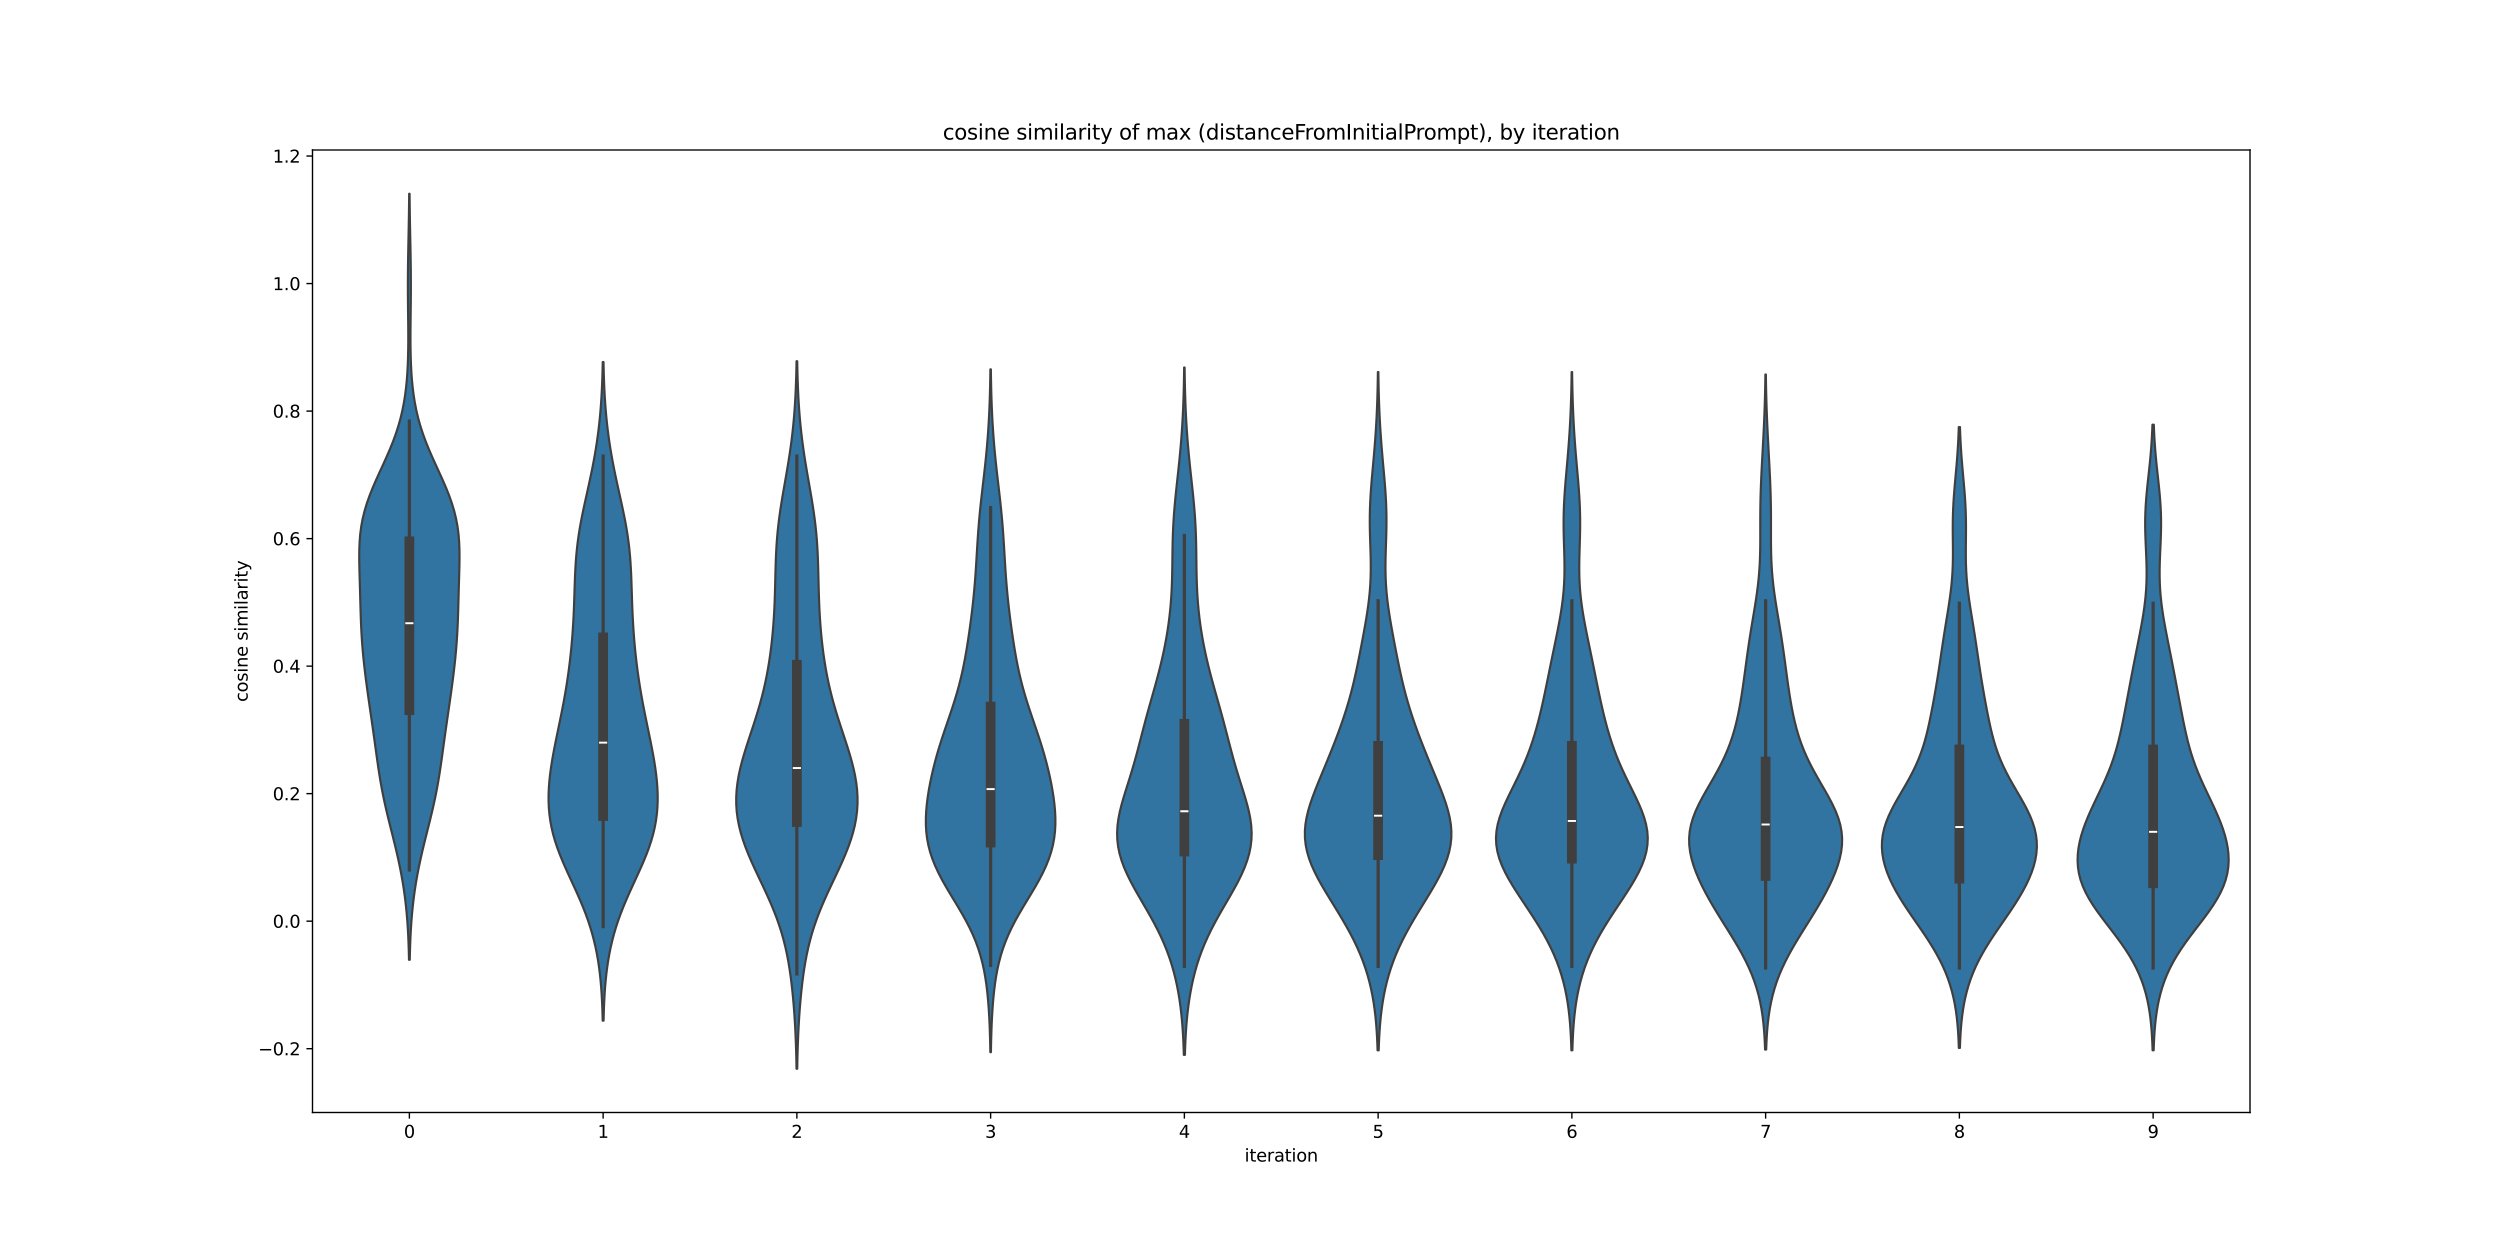 <?xml version="1.0" encoding="utf-8" standalone="no"?>
<!DOCTYPE svg PUBLIC "-//W3C//DTD SVG 1.1//EN"
  "http://www.w3.org/Graphics/SVG/1.1/DTD/svg11.dtd">
<svg xmlns:xlink="http://www.w3.org/1999/xlink" width="1440pt" height="720pt" viewBox="0 0 1440 720" xmlns="http://www.w3.org/2000/svg" version="1.1">
 <defs>
  <style type="text/css">*{stroke-linejoin: round; stroke-linecap: butt}</style>
 </defs>
 <g id="figure_1">
  <g id="patch_1">
   <path d="M 0 720 
L 1440 720 
L 1440 0 
L 0 0 
z
" style="fill: #ffffff"/>
  </g>
  <g id="axes_1">
   <g id="patch_2">
    <path d="M 180 640.8 
L 1296 640.8 
L 1296 86.4 
L 180 86.4 
z
" style="fill: #ffffff"/>
   </g>
   <g id="PolyCollection_1">
    <defs>
     <path id="m17b9d4f0cb" d="M 236.021 -167.167 
L 235.579 -167.167 
L 235.477 -171.624 
L 235.337 -176.081 
L 235.153 -180.537 
L 234.915 -184.994 
L 234.616 -189.451 
L 234.248 -193.908 
L 233.804 -198.365 
L 233.279 -202.822 
L 232.669 -207.279 
L 231.972 -211.736 
L 231.189 -216.193 
L 230.322 -220.65 
L 229.377 -225.106 
L 228.364 -229.563 
L 227.296 -234.02 
L 226.191 -238.477 
L 225.071 -242.934 
L 223.959 -247.391 
L 222.878 -251.848 
L 221.85 -256.305 
L 220.89 -260.762 
L 220.008 -265.219 
L 219.203 -269.675 
L 218.469 -274.132 
L 217.791 -278.589 
L 217.153 -283.046 
L 216.535 -287.503 
L 215.924 -291.96 
L 215.306 -296.417 
L 214.678 -300.874 
L 214.039 -305.331 
L 213.393 -309.788 
L 212.747 -314.244 
L 212.109 -318.701 
L 211.488 -323.158 
L 210.892 -327.615 
L 210.328 -332.072 
L 209.806 -336.529 
L 209.333 -340.986 
L 208.916 -345.443 
L 208.56 -349.9 
L 208.267 -354.357 
L 208.032 -358.813 
L 207.849 -363.27 
L 207.703 -367.727 
L 207.578 -372.184 
L 207.459 -376.641 
L 207.336 -381.098 
L 207.205 -385.555 
L 207.076 -390.012 
L 206.969 -394.469 
L 206.914 -398.926 
L 206.954 -403.383 
L 207.131 -407.839 
L 207.49 -412.296 
L 208.069 -416.753 
L 208.894 -421.21 
L 209.98 -425.667 
L 211.322 -430.124 
L 212.899 -434.581 
L 214.676 -439.038 
L 216.604 -443.495 
L 218.623 -447.952 
L 220.671 -452.408 
L 222.687 -456.865 
L 224.616 -461.322 
L 226.411 -465.779 
L 228.04 -470.236 
L 229.481 -474.693 
L 230.728 -479.15 
L 231.781 -483.607 
L 232.653 -488.064 
L 233.359 -492.521 
L 233.917 -496.977 
L 234.346 -501.434 
L 234.666 -505.891 
L 234.893 -510.348 
L 235.042 -514.805 
L 235.128 -519.262 
L 235.163 -523.719 
L 235.159 -528.176 
L 235.129 -532.633 
L 235.083 -537.09 
L 235.032 -541.546 
L 234.986 -546.003 
L 234.952 -550.46 
L 234.937 -554.917 
L 234.945 -559.374 
L 234.975 -563.831 
L 235.026 -568.288 
L 235.095 -572.745 
L 235.177 -577.202 
L 235.264 -581.659 
L 235.353 -586.115 
L 235.438 -590.572 
L 235.516 -595.029 
L 235.583 -599.486 
L 235.639 -603.943 
L 235.684 -608.4 
L 235.916 -608.4 
L 235.916 -608.4 
L 235.961 -603.943 
L 236.017 -599.486 
L 236.084 -595.029 
L 236.162 -590.572 
L 236.247 -586.115 
L 236.336 -581.659 
L 236.423 -577.202 
L 236.505 -572.745 
L 236.574 -568.288 
L 236.625 -563.831 
L 236.655 -559.374 
L 236.663 -554.917 
L 236.648 -550.46 
L 236.614 -546.003 
L 236.568 -541.546 
L 236.517 -537.09 
L 236.471 -532.633 
L 236.441 -528.176 
L 236.437 -523.719 
L 236.472 -519.262 
L 236.558 -514.805 
L 236.707 -510.348 
L 236.934 -505.891 
L 237.254 -501.434 
L 237.683 -496.977 
L 238.241 -492.521 
L 238.947 -488.064 
L 239.819 -483.607 
L 240.872 -479.15 
L 242.119 -474.693 
L 243.56 -470.236 
L 245.189 -465.779 
L 246.984 -461.322 
L 248.913 -456.865 
L 250.929 -452.408 
L 252.977 -447.952 
L 254.996 -443.495 
L 256.924 -439.038 
L 258.701 -434.581 
L 260.278 -430.124 
L 261.62 -425.667 
L 262.706 -421.21 
L 263.531 -416.753 
L 264.11 -412.296 
L 264.469 -407.839 
L 264.646 -403.383 
L 264.686 -398.926 
L 264.631 -394.469 
L 264.524 -390.012 
L 264.395 -385.555 
L 264.264 -381.098 
L 264.141 -376.641 
L 264.022 -372.184 
L 263.897 -367.727 
L 263.751 -363.27 
L 263.568 -358.813 
L 263.333 -354.357 
L 263.04 -349.9 
L 262.684 -345.443 
L 262.267 -340.986 
L 261.794 -336.529 
L 261.272 -332.072 
L 260.708 -327.615 
L 260.112 -323.158 
L 259.491 -318.701 
L 258.853 -314.244 
L 258.207 -309.788 
L 257.561 -305.331 
L 256.922 -300.874 
L 256.294 -296.417 
L 255.676 -291.96 
L 255.065 -287.503 
L 254.447 -283.046 
L 253.809 -278.589 
L 253.131 -274.132 
L 252.397 -269.675 
L 251.592 -265.219 
L 250.71 -260.762 
L 249.75 -256.305 
L 248.722 -251.848 
L 247.641 -247.391 
L 246.529 -242.934 
L 245.409 -238.477 
L 244.304 -234.02 
L 243.236 -229.563 
L 242.223 -225.106 
L 241.278 -220.65 
L 240.411 -216.193 
L 239.628 -211.736 
L 238.931 -207.279 
L 238.321 -202.822 
L 237.796 -198.365 
L 237.352 -193.908 
L 236.984 -189.451 
L 236.685 -184.994 
L 236.447 -180.537 
L 236.263 -176.081 
L 236.123 -171.624 
L 236.021 -167.167 
z
" style="stroke: #3f3f3f; stroke-width: 1.25"/>
    </defs>
    <g clip-path="url(#pb0bca02340)">
     <use xlink:href="#m17b9d4f0cb" x="0" y="720" style="fill: #3274a1; stroke: #3f3f3f; stroke-width: 1.25"/>
    </g>
   </g>
   <g id="PolyCollection_2">
    <defs>
     <path id="m1f49967b3e" d="M 347.655 -132.09 
L 347.145 -132.09 
L 347.046 -135.922 
L 346.917 -139.754 
L 346.75 -143.586 
L 346.538 -147.418 
L 346.273 -151.25 
L 345.947 -155.082 
L 345.549 -158.914 
L 345.071 -162.746 
L 344.503 -166.578 
L 343.836 -170.41 
L 343.063 -174.242 
L 342.175 -178.074 
L 341.167 -181.907 
L 340.036 -185.739 
L 338.78 -189.571 
L 337.403 -193.403 
L 335.913 -197.235 
L 334.322 -201.067 
L 332.648 -204.899 
L 330.914 -208.731 
L 329.149 -212.563 
L 327.383 -216.395 
L 325.651 -220.227 
L 323.988 -224.059 
L 322.426 -227.891 
L 320.995 -231.723 
L 319.721 -235.555 
L 318.622 -239.387 
L 317.711 -243.219 
L 316.993 -247.051 
L 316.47 -250.883 
L 316.134 -254.715 
L 315.976 -258.547 
L 315.983 -262.379 
L 316.14 -266.211 
L 316.432 -270.043 
L 316.841 -273.875 
L 317.351 -277.707 
L 317.947 -281.539 
L 318.613 -285.371 
L 319.334 -289.203 
L 320.093 -293.035 
L 320.878 -296.867 
L 321.674 -300.699 
L 322.468 -304.531 
L 323.249 -308.364 
L 324.006 -312.196 
L 324.733 -316.028 
L 325.423 -319.86 
L 326.072 -323.692 
L 326.678 -327.524 
L 327.24 -331.356 
L 327.758 -335.188 
L 328.232 -339.02 
L 328.664 -342.852 
L 329.055 -346.684 
L 329.404 -350.516 
L 329.714 -354.348 
L 329.984 -358.18 
L 330.216 -362.012 
L 330.413 -365.844 
L 330.579 -369.676 
L 330.72 -373.508 
L 330.845 -377.34 
L 330.964 -381.172 
L 331.091 -385.004 
L 331.24 -388.836 
L 331.426 -392.668 
L 331.662 -396.5 
L 331.962 -400.332 
L 332.336 -404.164 
L 332.789 -407.996 
L 333.324 -411.828 
L 333.938 -415.66 
L 334.624 -419.492 
L 335.373 -423.324 
L 336.17 -427.156 
L 337.001 -430.988 
L 337.849 -434.821 
L 338.701 -438.653 
L 339.541 -442.485 
L 340.358 -446.317 
L 341.142 -450.149 
L 341.884 -453.981 
L 342.58 -457.813 
L 343.225 -461.645 
L 343.817 -465.477 
L 344.355 -469.309 
L 344.839 -473.141 
L 345.27 -476.973 
L 345.649 -480.805 
L 345.978 -484.637 
L 346.26 -488.469 
L 346.499 -492.301 
L 346.698 -496.133 
L 346.861 -499.965 
L 346.993 -503.797 
L 347.097 -507.629 
L 347.179 -511.461 
L 347.621 -511.461 
L 347.621 -511.461 
L 347.703 -507.629 
L 347.807 -503.797 
L 347.939 -499.965 
L 348.102 -496.133 
L 348.301 -492.301 
L 348.54 -488.469 
L 348.822 -484.637 
L 349.151 -480.805 
L 349.53 -476.973 
L 349.961 -473.141 
L 350.445 -469.309 
L 350.983 -465.477 
L 351.575 -461.645 
L 352.22 -457.813 
L 352.916 -453.981 
L 353.658 -450.149 
L 354.442 -446.317 
L 355.259 -442.485 
L 356.099 -438.653 
L 356.951 -434.821 
L 357.799 -430.988 
L 358.63 -427.156 
L 359.427 -423.324 
L 360.176 -419.492 
L 360.862 -415.66 
L 361.476 -411.828 
L 362.011 -407.996 
L 362.464 -404.164 
L 362.838 -400.332 
L 363.138 -396.5 
L 363.374 -392.668 
L 363.56 -388.836 
L 363.709 -385.004 
L 363.836 -381.172 
L 363.955 -377.34 
L 364.08 -373.508 
L 364.221 -369.676 
L 364.387 -365.844 
L 364.584 -362.012 
L 364.816 -358.18 
L 365.086 -354.348 
L 365.396 -350.516 
L 365.745 -346.684 
L 366.136 -342.852 
L 366.568 -339.02 
L 367.042 -335.188 
L 367.56 -331.356 
L 368.122 -327.524 
L 368.728 -323.692 
L 369.377 -319.86 
L 370.067 -316.028 
L 370.794 -312.196 
L 371.551 -308.364 
L 372.332 -304.531 
L 373.126 -300.699 
L 373.922 -296.867 
L 374.707 -293.035 
L 375.466 -289.203 
L 376.187 -285.371 
L 376.853 -281.539 
L 377.449 -277.707 
L 377.959 -273.875 
L 378.368 -270.043 
L 378.66 -266.211 
L 378.817 -262.379 
L 378.824 -258.547 
L 378.666 -254.715 
L 378.33 -250.883 
L 377.807 -247.051 
L 377.089 -243.219 
L 376.178 -239.387 
L 375.079 -235.555 
L 373.805 -231.723 
L 372.374 -227.891 
L 370.812 -224.059 
L 369.149 -220.227 
L 367.417 -216.395 
L 365.651 -212.563 
L 363.886 -208.731 
L 362.152 -204.899 
L 360.478 -201.067 
L 358.887 -197.235 
L 357.397 -193.403 
L 356.02 -189.571 
L 354.764 -185.739 
L 353.633 -181.907 
L 352.625 -178.074 
L 351.737 -174.242 
L 350.964 -170.41 
L 350.297 -166.578 
L 349.729 -162.746 
L 349.251 -158.914 
L 348.853 -155.082 
L 348.527 -151.25 
L 348.262 -147.418 
L 348.05 -143.586 
L 347.883 -139.754 
L 347.754 -135.922 
L 347.655 -132.09 
z
" style="stroke: #3f3f3f; stroke-width: 1.25"/>
    </defs>
    <g clip-path="url(#pb0bca02340)">
     <use xlink:href="#m1f49967b3e" x="0" y="720" style="fill: #3274a1; stroke: #3f3f3f; stroke-width: 1.25"/>
    </g>
   </g>
   <g id="PolyCollection_3">
    <defs>
     <path id="mfd38f51110" d="M 459.202 -104.4 
L 458.798 -104.4 
L 458.722 -108.517 
L 458.626 -112.633 
L 458.505 -116.75 
L 458.357 -120.866 
L 458.18 -124.983 
L 457.97 -129.099 
L 457.726 -133.216 
L 457.445 -137.332 
L 457.124 -141.449 
L 456.761 -145.565 
L 456.35 -149.682 
L 455.885 -153.798 
L 455.358 -157.915 
L 454.757 -162.031 
L 454.071 -166.148 
L 453.287 -170.264 
L 452.39 -174.381 
L 451.368 -178.497 
L 450.211 -182.614 
L 448.914 -186.73 
L 447.474 -190.847 
L 445.898 -194.963 
L 444.197 -199.08 
L 442.391 -203.196 
L 440.503 -207.313 
L 438.566 -211.429 
L 436.613 -215.546 
L 434.683 -219.662 
L 432.815 -223.779 
L 431.047 -227.895 
L 429.417 -232.012 
L 427.958 -236.128 
L 426.7 -240.245 
L 425.667 -244.361 
L 424.879 -248.478 
L 424.346 -252.594 
L 424.074 -256.711 
L 424.06 -260.827 
L 424.298 -264.944 
L 424.771 -269.06 
L 425.46 -273.177 
L 426.341 -277.293 
L 427.383 -281.41 
L 428.555 -285.526 
L 429.824 -289.643 
L 431.154 -293.759 
L 432.513 -297.876 
L 433.87 -301.992 
L 435.196 -306.109 
L 436.47 -310.225 
L 437.674 -314.342 
L 438.795 -318.458 
L 439.826 -322.575 
L 440.765 -326.691 
L 441.613 -330.808 
L 442.374 -334.924 
L 443.054 -339.041 
L 443.657 -343.157 
L 444.19 -347.274 
L 444.657 -351.39 
L 445.062 -355.507 
L 445.408 -359.623 
L 445.699 -363.74 
L 445.939 -367.856 
L 446.132 -371.973 
L 446.286 -376.089 
L 446.41 -380.206 
L 446.513 -384.322 
L 446.609 -388.439 
L 446.712 -392.555 
L 446.838 -396.672 
L 447.003 -400.788 
L 447.22 -404.905 
L 447.501 -409.021 
L 447.853 -413.138 
L 448.282 -417.254 
L 448.784 -421.371 
L 449.355 -425.487 
L 449.985 -429.604 
L 450.66 -433.72 
L 451.366 -437.837 
L 452.087 -441.953 
L 452.806 -446.07 
L 453.511 -450.186 
L 454.188 -454.303 
L 454.828 -458.419 
L 455.422 -462.536 
L 455.967 -466.652 
L 456.46 -470.769 
L 456.898 -474.885 
L 457.283 -479.002 
L 457.617 -483.118 
L 457.901 -487.235 
L 458.14 -491.351 
L 458.337 -495.468 
L 458.498 -499.584 
L 458.626 -503.701 
L 458.726 -507.817 
L 458.803 -511.934 
L 459.197 -511.934 
L 459.197 -511.934 
L 459.274 -507.817 
L 459.374 -503.701 
L 459.502 -499.584 
L 459.663 -495.468 
L 459.86 -491.351 
L 460.099 -487.235 
L 460.383 -483.118 
L 460.717 -479.002 
L 461.102 -474.885 
L 461.54 -470.769 
L 462.033 -466.652 
L 462.578 -462.536 
L 463.172 -458.419 
L 463.812 -454.303 
L 464.489 -450.186 
L 465.194 -446.07 
L 465.913 -441.953 
L 466.634 -437.837 
L 467.34 -433.72 
L 468.015 -429.604 
L 468.645 -425.487 
L 469.216 -421.371 
L 469.718 -417.254 
L 470.147 -413.138 
L 470.499 -409.021 
L 470.78 -404.905 
L 470.997 -400.788 
L 471.162 -396.672 
L 471.288 -392.555 
L 471.391 -388.439 
L 471.487 -384.322 
L 471.59 -380.206 
L 471.714 -376.089 
L 471.868 -371.973 
L 472.061 -367.856 
L 472.301 -363.74 
L 472.592 -359.623 
L 472.938 -355.507 
L 473.343 -351.39 
L 473.81 -347.274 
L 474.343 -343.157 
L 474.946 -339.041 
L 475.626 -334.924 
L 476.387 -330.808 
L 477.235 -326.691 
L 478.174 -322.575 
L 479.205 -318.458 
L 480.326 -314.342 
L 481.53 -310.225 
L 482.804 -306.109 
L 484.13 -301.992 
L 485.487 -297.876 
L 486.846 -293.759 
L 488.176 -289.643 
L 489.445 -285.526 
L 490.617 -281.41 
L 491.659 -277.293 
L 492.54 -273.177 
L 493.229 -269.06 
L 493.702 -264.944 
L 493.94 -260.827 
L 493.926 -256.711 
L 493.654 -252.594 
L 493.121 -248.478 
L 492.333 -244.361 
L 491.3 -240.245 
L 490.042 -236.128 
L 488.583 -232.012 
L 486.953 -227.895 
L 485.185 -223.779 
L 483.317 -219.662 
L 481.387 -215.546 
L 479.434 -211.429 
L 477.497 -207.313 
L 475.609 -203.196 
L 473.803 -199.08 
L 472.102 -194.963 
L 470.526 -190.847 
L 469.086 -186.73 
L 467.789 -182.614 
L 466.632 -178.497 
L 465.61 -174.381 
L 464.713 -170.264 
L 463.929 -166.148 
L 463.243 -162.031 
L 462.642 -157.915 
L 462.115 -153.798 
L 461.65 -149.682 
L 461.239 -145.565 
L 460.876 -141.449 
L 460.555 -137.332 
L 460.274 -133.216 
L 460.03 -129.099 
L 459.82 -124.983 
L 459.643 -120.866 
L 459.495 -116.75 
L 459.374 -112.633 
L 459.278 -108.517 
L 459.202 -104.4 
z
" style="stroke: #3f3f3f; stroke-width: 1.25"/>
    </defs>
    <g clip-path="url(#pb0bca02340)">
     <use xlink:href="#mfd38f51110" x="0" y="720" style="fill: #3274a1; stroke: #3f3f3f; stroke-width: 1.25"/>
    </g>
   </g>
   <g id="PolyCollection_4">
    <defs>
     <path id="mfd24d48a86" d="M 570.771 -113.959 
L 570.429 -113.959 
L 570.359 -117.932 
L 570.267 -121.905 
L 570.149 -125.877 
L 570 -129.85 
L 569.813 -133.823 
L 569.582 -137.795 
L 569.3 -141.768 
L 568.956 -145.741 
L 568.539 -149.713 
L 568.033 -153.686 
L 567.422 -157.659 
L 566.684 -161.631 
L 565.8 -165.604 
L 564.746 -169.577 
L 563.504 -173.549 
L 562.06 -177.522 
L 560.407 -181.495 
L 558.548 -185.467 
L 556.5 -189.44 
L 554.292 -193.413 
L 551.965 -197.385 
L 549.571 -201.358 
L 547.168 -205.33 
L 544.818 -209.303 
L 542.583 -213.276 
L 540.519 -217.248 
L 538.673 -221.221 
L 537.08 -225.194 
L 535.765 -229.166 
L 534.736 -233.139 
L 533.993 -237.112 
L 533.521 -241.084 
L 533.3 -245.057 
L 533.303 -249.03 
L 533.501 -253.002 
L 533.867 -256.975 
L 534.373 -260.948 
L 534.999 -264.92 
L 535.73 -268.893 
L 536.554 -272.866 
L 537.467 -276.838 
L 538.466 -280.811 
L 539.548 -284.784 
L 540.71 -288.756 
L 541.945 -292.729 
L 543.239 -296.702 
L 544.576 -300.674 
L 545.934 -304.647 
L 547.288 -308.62 
L 548.612 -312.592 
L 549.883 -316.565 
L 551.082 -320.538 
L 552.196 -324.51 
L 553.219 -328.483 
L 554.152 -332.456 
L 555 -336.428 
L 555.773 -340.401 
L 556.483 -344.374 
L 557.142 -348.346 
L 557.758 -352.319 
L 558.341 -356.292 
L 558.892 -360.264 
L 559.413 -364.237 
L 559.903 -368.21 
L 560.358 -372.182 
L 560.777 -376.155 
L 561.157 -380.128 
L 561.498 -384.1 
L 561.803 -388.073 
L 562.077 -392.046 
L 562.328 -396.018 
L 562.566 -399.991 
L 562.803 -403.964 
L 563.049 -407.936 
L 563.314 -411.909 
L 563.608 -415.882 
L 563.935 -419.854 
L 564.297 -423.827 
L 564.694 -427.799 
L 565.119 -431.772 
L 565.566 -435.745 
L 566.026 -439.717 
L 566.488 -443.69 
L 566.944 -447.663 
L 567.384 -451.635 
L 567.802 -455.608 
L 568.193 -459.581 
L 568.552 -463.553 
L 568.877 -467.526 
L 569.168 -471.499 
L 569.424 -475.471 
L 569.648 -479.444 
L 569.84 -483.417 
L 570.003 -487.389 
L 570.138 -491.362 
L 570.249 -495.335 
L 570.338 -499.307 
L 570.409 -503.28 
L 570.463 -507.253 
L 570.737 -507.253 
L 570.737 -507.253 
L 570.791 -503.28 
L 570.862 -499.307 
L 570.951 -495.335 
L 571.062 -491.362 
L 571.197 -487.389 
L 571.36 -483.417 
L 571.552 -479.444 
L 571.776 -475.471 
L 572.032 -471.499 
L 572.323 -467.526 
L 572.648 -463.553 
L 573.007 -459.581 
L 573.398 -455.608 
L 573.816 -451.635 
L 574.256 -447.663 
L 574.712 -443.69 
L 575.174 -439.717 
L 575.634 -435.745 
L 576.081 -431.772 
L 576.506 -427.799 
L 576.903 -423.827 
L 577.265 -419.854 
L 577.592 -415.882 
L 577.886 -411.909 
L 578.151 -407.936 
L 578.397 -403.964 
L 578.634 -399.991 
L 578.872 -396.018 
L 579.123 -392.046 
L 579.397 -388.073 
L 579.702 -384.1 
L 580.043 -380.128 
L 580.423 -376.155 
L 580.842 -372.182 
L 581.297 -368.21 
L 581.787 -364.237 
L 582.308 -360.264 
L 582.859 -356.292 
L 583.442 -352.319 
L 584.058 -348.346 
L 584.717 -344.374 
L 585.427 -340.401 
L 586.2 -336.428 
L 587.048 -332.456 
L 587.981 -328.483 
L 589.004 -324.51 
L 590.118 -320.538 
L 591.317 -316.565 
L 592.588 -312.592 
L 593.912 -308.62 
L 595.266 -304.647 
L 596.624 -300.674 
L 597.961 -296.702 
L 599.255 -292.729 
L 600.49 -288.756 
L 601.652 -284.784 
L 602.734 -280.811 
L 603.733 -276.838 
L 604.646 -272.866 
L 605.47 -268.893 
L 606.201 -264.92 
L 606.827 -260.948 
L 607.333 -256.975 
L 607.699 -253.002 
L 607.897 -249.03 
L 607.9 -245.057 
L 607.679 -241.084 
L 607.207 -237.112 
L 606.464 -233.139 
L 605.435 -229.166 
L 604.12 -225.194 
L 602.527 -221.221 
L 600.681 -217.248 
L 598.617 -213.276 
L 596.382 -209.303 
L 594.032 -205.33 
L 591.629 -201.358 
L 589.235 -197.385 
L 586.908 -193.413 
L 584.7 -189.44 
L 582.652 -185.467 
L 580.793 -181.495 
L 579.14 -177.522 
L 577.696 -173.549 
L 576.454 -169.577 
L 575.4 -165.604 
L 574.516 -161.631 
L 573.778 -157.659 
L 573.167 -153.686 
L 572.661 -149.713 
L 572.244 -145.741 
L 571.9 -141.768 
L 571.618 -137.795 
L 571.387 -133.823 
L 571.2 -129.85 
L 571.051 -125.877 
L 570.933 -121.905 
L 570.841 -117.932 
L 570.771 -113.959 
z
" style="stroke: #3f3f3f; stroke-width: 1.25"/>
    </defs>
    <g clip-path="url(#pb0bca02340)">
     <use xlink:href="#mfd24d48a86" x="0" y="720" style="fill: #3274a1; stroke: #3f3f3f; stroke-width: 1.25"/>
    </g>
   </g>
   <g id="PolyCollection_5">
    <defs>
     <path id="m8428087a7d" d="M 682.512 -112.393 
L 681.888 -112.393 
L 681.762 -116.392 
L 681.598 -120.391 
L 681.387 -124.391 
L 681.121 -128.39 
L 680.794 -132.389 
L 680.395 -136.389 
L 679.918 -140.388 
L 679.353 -144.387 
L 678.692 -148.386 
L 677.924 -152.386 
L 677.04 -156.385 
L 676.028 -160.384 
L 674.877 -164.384 
L 673.578 -168.383 
L 672.121 -172.382 
L 670.501 -176.382 
L 668.718 -180.381 
L 666.78 -184.38 
L 664.701 -188.379 
L 662.505 -192.379 
L 660.224 -196.378 
L 657.901 -200.377 
L 655.584 -204.377 
L 653.325 -208.376 
L 651.184 -212.375 
L 649.214 -216.374 
L 647.471 -220.374 
L 646.003 -224.373 
L 644.846 -228.372 
L 644.03 -232.372 
L 643.567 -236.371 
L 643.455 -240.37 
L 643.677 -244.369 
L 644.202 -248.369 
L 644.984 -252.368 
L 645.971 -256.367 
L 647.104 -260.367 
L 648.326 -264.366 
L 649.587 -268.365 
L 650.842 -272.365 
L 652.064 -276.364 
L 653.235 -280.363 
L 654.355 -284.362 
L 655.429 -288.362 
L 656.474 -292.361 
L 657.507 -296.36 
L 658.547 -300.36 
L 659.605 -304.359 
L 660.688 -308.358 
L 661.797 -312.357 
L 662.924 -316.357 
L 664.057 -320.356 
L 665.182 -324.355 
L 666.282 -328.355 
L 667.345 -332.354 
L 668.357 -336.353 
L 669.31 -340.352 
L 670.197 -344.352 
L 671.014 -348.351 
L 671.759 -352.35 
L 672.43 -356.35 
L 673.026 -360.349 
L 673.546 -364.348 
L 673.989 -368.348 
L 674.357 -372.347 
L 674.65 -376.346 
L 674.874 -380.345 
L 675.037 -384.345 
L 675.149 -388.344 
L 675.223 -392.343 
L 675.275 -396.343 
L 675.321 -400.342 
L 675.377 -404.341 
L 675.46 -408.34 
L 675.581 -412.34 
L 675.75 -416.339 
L 675.972 -420.338 
L 676.247 -424.338 
L 676.573 -428.337 
L 676.941 -432.336 
L 677.343 -436.335 
L 677.767 -440.335 
L 678.201 -444.334 
L 678.635 -448.333 
L 679.059 -452.333 
L 679.463 -456.332 
L 679.843 -460.331 
L 680.193 -464.331 
L 680.512 -468.33 
L 680.797 -472.329 
L 681.048 -476.328 
L 681.267 -480.328 
L 681.455 -484.327 
L 681.615 -488.326 
L 681.747 -492.326 
L 681.855 -496.325 
L 681.942 -500.324 
L 682.011 -504.323 
L 682.064 -508.323 
L 682.336 -508.323 
L 682.336 -508.323 
L 682.389 -504.323 
L 682.458 -500.324 
L 682.545 -496.325 
L 682.653 -492.326 
L 682.785 -488.326 
L 682.945 -484.327 
L 683.133 -480.328 
L 683.352 -476.328 
L 683.603 -472.329 
L 683.888 -468.33 
L 684.207 -464.331 
L 684.557 -460.331 
L 684.937 -456.332 
L 685.341 -452.333 
L 685.765 -448.333 
L 686.199 -444.334 
L 686.633 -440.335 
L 687.057 -436.335 
L 687.459 -432.336 
L 687.827 -428.337 
L 688.153 -424.338 
L 688.428 -420.338 
L 688.65 -416.339 
L 688.819 -412.34 
L 688.94 -408.34 
L 689.023 -404.341 
L 689.079 -400.342 
L 689.125 -396.343 
L 689.177 -392.343 
L 689.251 -388.344 
L 689.363 -384.345 
L 689.526 -380.345 
L 689.75 -376.346 
L 690.043 -372.347 
L 690.411 -368.348 
L 690.854 -364.348 
L 691.374 -360.349 
L 691.97 -356.35 
L 692.641 -352.35 
L 693.386 -348.351 
L 694.203 -344.352 
L 695.09 -340.352 
L 696.043 -336.353 
L 697.055 -332.354 
L 698.118 -328.355 
L 699.218 -324.355 
L 700.343 -320.356 
L 701.476 -316.357 
L 702.603 -312.357 
L 703.712 -308.358 
L 704.795 -304.359 
L 705.853 -300.36 
L 706.893 -296.36 
L 707.926 -292.361 
L 708.971 -288.362 
L 710.045 -284.362 
L 711.165 -280.363 
L 712.336 -276.364 
L 713.558 -272.365 
L 714.813 -268.365 
L 716.074 -264.366 
L 717.296 -260.367 
L 718.429 -256.367 
L 719.416 -252.368 
L 720.198 -248.369 
L 720.723 -244.369 
L 720.945 -240.37 
L 720.833 -236.371 
L 720.37 -232.372 
L 719.554 -228.372 
L 718.397 -224.373 
L 716.929 -220.374 
L 715.186 -216.374 
L 713.216 -212.375 
L 711.075 -208.376 
L 708.816 -204.377 
L 706.499 -200.377 
L 704.176 -196.378 
L 701.895 -192.379 
L 699.699 -188.379 
L 697.62 -184.38 
L 695.682 -180.381 
L 693.899 -176.382 
L 692.279 -172.382 
L 690.822 -168.383 
L 689.523 -164.384 
L 688.372 -160.384 
L 687.36 -156.385 
L 686.476 -152.386 
L 685.708 -148.386 
L 685.047 -144.387 
L 684.482 -140.388 
L 684.005 -136.389 
L 683.606 -132.389 
L 683.279 -128.39 
L 683.013 -124.391 
L 682.802 -120.391 
L 682.638 -116.392 
L 682.512 -112.393 
z
" style="stroke: #3f3f3f; stroke-width: 1.25"/>
    </defs>
    <g clip-path="url(#pb0bca02340)">
     <use xlink:href="#m8428087a7d" x="0" y="720" style="fill: #3274a1; stroke: #3f3f3f; stroke-width: 1.25"/>
    </g>
   </g>
   <g id="PolyCollection_6">
    <defs>
     <path id="m8800d08293" d="M 794.125 -115.002 
L 793.475 -115.002 
L 793.337 -118.948 
L 793.153 -122.895 
L 792.914 -126.841 
L 792.609 -130.788 
L 792.227 -134.734 
L 791.757 -138.681 
L 791.186 -142.628 
L 790.504 -146.574 
L 789.699 -150.521 
L 788.759 -154.467 
L 787.676 -158.414 
L 786.44 -162.361 
L 785.045 -166.307 
L 783.488 -170.254 
L 781.767 -174.2 
L 779.889 -178.147 
L 777.863 -182.094 
L 775.703 -186.04 
L 773.431 -189.987 
L 771.072 -193.933 
L 768.659 -197.88 
L 766.23 -201.827 
L 763.827 -205.773 
L 761.499 -209.72 
L 759.299 -213.666 
L 757.282 -217.613 
L 755.503 -221.559 
L 754.013 -225.506 
L 752.855 -229.453 
L 752.06 -233.399 
L 751.646 -237.346 
L 751.611 -241.292 
L 751.939 -245.239 
L 752.598 -249.186 
L 753.543 -253.132 
L 754.723 -257.079 
L 756.085 -261.025 
L 757.576 -264.972 
L 759.152 -268.919 
L 760.774 -272.865 
L 762.414 -276.812 
L 764.049 -280.758 
L 765.666 -284.705 
L 767.253 -288.652 
L 768.803 -292.598 
L 770.308 -296.545 
L 771.761 -300.491 
L 773.154 -304.438 
L 774.479 -308.384 
L 775.731 -312.331 
L 776.906 -316.278 
L 778.003 -320.224 
L 779.024 -324.171 
L 779.976 -328.117 
L 780.87 -332.064 
L 781.715 -336.011 
L 782.524 -339.957 
L 783.308 -343.904 
L 784.073 -347.85 
L 784.822 -351.797 
L 785.555 -355.744 
L 786.264 -359.69 
L 786.939 -363.637 
L 787.564 -367.583 
L 788.125 -371.53 
L 788.605 -375.477 
L 788.994 -379.423 
L 789.282 -383.37 
L 789.469 -387.316 
L 789.558 -391.263 
L 789.562 -395.209 
L 789.497 -399.156 
L 789.388 -403.103 
L 789.258 -407.049 
L 789.133 -410.996 
L 789.037 -414.942 
L 788.989 -418.889 
L 789.002 -422.836 
L 789.083 -426.782 
L 789.233 -430.729 
L 789.448 -434.675 
L 789.718 -438.622 
L 790.029 -442.569 
L 790.369 -446.515 
L 790.723 -450.462 
L 791.079 -454.408 
L 791.427 -458.355 
L 791.758 -462.302 
L 792.066 -466.248 
L 792.348 -470.195 
L 792.602 -474.141 
L 792.826 -478.088 
L 793.02 -482.035 
L 793.186 -485.981 
L 793.325 -489.928 
L 793.44 -493.874 
L 793.532 -497.821 
L 793.605 -501.767 
L 793.661 -505.714 
L 793.939 -505.714 
L 793.939 -505.714 
L 793.995 -501.767 
L 794.068 -497.821 
L 794.16 -493.874 
L 794.275 -489.928 
L 794.414 -485.981 
L 794.58 -482.035 
L 794.774 -478.088 
L 794.998 -474.141 
L 795.252 -470.195 
L 795.534 -466.248 
L 795.842 -462.302 
L 796.173 -458.355 
L 796.521 -454.408 
L 796.877 -450.462 
L 797.231 -446.515 
L 797.571 -442.569 
L 797.882 -438.622 
L 798.152 -434.675 
L 798.367 -430.729 
L 798.517 -426.782 
L 798.598 -422.836 
L 798.611 -418.889 
L 798.563 -414.942 
L 798.467 -410.996 
L 798.342 -407.049 
L 798.212 -403.103 
L 798.103 -399.156 
L 798.038 -395.209 
L 798.042 -391.263 
L 798.131 -387.316 
L 798.318 -383.37 
L 798.606 -379.423 
L 798.995 -375.477 
L 799.475 -371.53 
L 800.036 -367.583 
L 800.661 -363.637 
L 801.336 -359.69 
L 802.045 -355.744 
L 802.778 -351.797 
L 803.527 -347.85 
L 804.292 -343.904 
L 805.076 -339.957 
L 805.885 -336.011 
L 806.73 -332.064 
L 807.624 -328.117 
L 808.576 -324.171 
L 809.597 -320.224 
L 810.694 -316.278 
L 811.869 -312.331 
L 813.121 -308.384 
L 814.446 -304.438 
L 815.839 -300.491 
L 817.292 -296.545 
L 818.797 -292.598 
L 820.347 -288.652 
L 821.934 -284.705 
L 823.551 -280.758 
L 825.186 -276.812 
L 826.826 -272.865 
L 828.448 -268.919 
L 830.024 -264.972 
L 831.515 -261.025 
L 832.877 -257.079 
L 834.057 -253.132 
L 835.002 -249.186 
L 835.661 -245.239 
L 835.989 -241.292 
L 835.954 -237.346 
L 835.54 -233.399 
L 834.745 -229.453 
L 833.587 -225.506 
L 832.097 -221.559 
L 830.318 -217.613 
L 828.301 -213.666 
L 826.101 -209.72 
L 823.773 -205.773 
L 821.37 -201.827 
L 818.941 -197.88 
L 816.528 -193.933 
L 814.169 -189.987 
L 811.897 -186.04 
L 809.737 -182.094 
L 807.711 -178.147 
L 805.833 -174.2 
L 804.112 -170.254 
L 802.555 -166.307 
L 801.16 -162.361 
L 799.924 -158.414 
L 798.841 -154.467 
L 797.901 -150.521 
L 797.096 -146.574 
L 796.414 -142.628 
L 795.843 -138.681 
L 795.373 -134.734 
L 794.991 -130.788 
L 794.686 -126.841 
L 794.447 -122.895 
L 794.263 -118.948 
L 794.125 -115.002 
z
" style="stroke: #3f3f3f; stroke-width: 1.25"/>
    </defs>
    <g clip-path="url(#pb0bca02340)">
     <use xlink:href="#m8800d08293" x="0" y="720" style="fill: #3274a1; stroke: #3f3f3f; stroke-width: 1.25"/>
    </g>
   </g>
   <g id="PolyCollection_7">
    <defs>
     <path id="m0e9d8fedf5" d="M 905.686 -115.012 
L 905.114 -115.012 
L 904.988 -118.959 
L 904.818 -122.905 
L 904.594 -126.851 
L 904.306 -130.798 
L 903.939 -134.744 
L 903.482 -138.69 
L 902.922 -142.637 
L 902.244 -146.583 
L 901.435 -150.53 
L 900.481 -154.476 
L 899.37 -158.422 
L 898.091 -162.369 
L 896.634 -166.315 
L 894.994 -170.261 
L 893.171 -174.208 
L 891.167 -178.154 
L 888.994 -182.101 
L 886.668 -186.047 
L 884.212 -189.993 
L 881.659 -193.94 
L 879.045 -197.886 
L 876.417 -201.832 
L 873.826 -205.779 
L 871.33 -209.725 
L 868.991 -213.672 
L 866.876 -217.618 
L 865.05 -221.564 
L 863.574 -225.511 
L 862.499 -229.457 
L 861.864 -233.403 
L 861.687 -237.35 
L 861.966 -241.296 
L 862.677 -245.243 
L 863.773 -249.189 
L 865.193 -253.135 
L 866.862 -257.082 
L 868.702 -261.028 
L 870.634 -264.974 
L 872.591 -268.921 
L 874.512 -272.867 
L 876.356 -276.814 
L 878.092 -280.76 
L 879.705 -284.706 
L 881.192 -288.653 
L 882.556 -292.599 
L 883.808 -296.545 
L 884.96 -300.492 
L 886.025 -304.438 
L 887.018 -308.385 
L 887.952 -312.331 
L 888.837 -316.277 
L 889.686 -320.224 
L 890.508 -324.17 
L 891.315 -328.116 
L 892.115 -332.063 
L 892.915 -336.009 
L 893.721 -339.956 
L 894.534 -343.902 
L 895.352 -347.848 
L 896.168 -351.795 
L 896.971 -355.741 
L 897.746 -359.687 
L 898.477 -363.634 
L 899.145 -367.58 
L 899.733 -371.527 
L 900.226 -375.473 
L 900.616 -379.419 
L 900.896 -383.366 
L 901.07 -387.312 
L 901.146 -391.259 
L 901.139 -395.205 
L 901.069 -399.151 
L 900.961 -403.098 
L 900.84 -407.044 
L 900.73 -410.99 
L 900.653 -414.937 
L 900.626 -418.883 
L 900.661 -422.83 
L 900.763 -426.776 
L 900.931 -430.722 
L 901.159 -434.669 
L 901.436 -438.615 
L 901.75 -442.561 
L 902.088 -446.508 
L 902.436 -450.454 
L 902.782 -454.401 
L 903.118 -458.347 
L 903.436 -462.293 
L 903.731 -466.24 
L 904.001 -470.186 
L 904.243 -474.132 
L 904.457 -478.079 
L 904.644 -482.025 
L 904.803 -485.972 
L 904.937 -489.918 
L 905.048 -493.864 
L 905.137 -497.811 
L 905.208 -501.757 
L 905.263 -505.703 
L 905.537 -505.703 
L 905.537 -505.703 
L 905.592 -501.757 
L 905.663 -497.811 
L 905.752 -493.864 
L 905.863 -489.918 
L 905.997 -485.972 
L 906.156 -482.025 
L 906.343 -478.079 
L 906.557 -474.132 
L 906.799 -470.186 
L 907.069 -466.24 
L 907.364 -462.293 
L 907.682 -458.347 
L 908.018 -454.401 
L 908.364 -450.454 
L 908.712 -446.508 
L 909.05 -442.561 
L 909.364 -438.615 
L 909.641 -434.669 
L 909.869 -430.722 
L 910.037 -426.776 
L 910.139 -422.83 
L 910.174 -418.883 
L 910.147 -414.937 
L 910.07 -410.99 
L 909.96 -407.044 
L 909.839 -403.098 
L 909.731 -399.151 
L 909.661 -395.205 
L 909.654 -391.259 
L 909.73 -387.312 
L 909.904 -383.366 
L 910.184 -379.419 
L 910.574 -375.473 
L 911.067 -371.527 
L 911.655 -367.58 
L 912.323 -363.634 
L 913.054 -359.687 
L 913.829 -355.741 
L 914.632 -351.795 
L 915.448 -347.848 
L 916.266 -343.902 
L 917.079 -339.956 
L 917.885 -336.009 
L 918.685 -332.063 
L 919.485 -328.116 
L 920.292 -324.17 
L 921.114 -320.224 
L 921.963 -316.277 
L 922.848 -312.331 
L 923.782 -308.385 
L 924.775 -304.438 
L 925.84 -300.492 
L 926.992 -296.545 
L 928.244 -292.599 
L 929.608 -288.653 
L 931.095 -284.706 
L 932.708 -280.76 
L 934.444 -276.814 
L 936.288 -272.867 
L 938.209 -268.921 
L 940.166 -264.974 
L 942.098 -261.028 
L 943.938 -257.082 
L 945.607 -253.135 
L 947.027 -249.189 
L 948.123 -245.243 
L 948.834 -241.296 
L 949.113 -237.35 
L 948.936 -233.403 
L 948.301 -229.457 
L 947.226 -225.511 
L 945.75 -221.564 
L 943.924 -217.618 
L 941.809 -213.672 
L 939.47 -209.725 
L 936.974 -205.779 
L 934.383 -201.832 
L 931.755 -197.886 
L 929.141 -193.94 
L 926.588 -189.993 
L 924.132 -186.047 
L 921.806 -182.101 
L 919.633 -178.154 
L 917.629 -174.208 
L 915.806 -170.261 
L 914.166 -166.315 
L 912.709 -162.369 
L 911.43 -158.422 
L 910.319 -154.476 
L 909.365 -150.53 
L 908.556 -146.583 
L 907.878 -142.637 
L 907.318 -138.69 
L 906.861 -134.744 
L 906.494 -130.798 
L 906.206 -126.851 
L 905.982 -122.905 
L 905.812 -118.959 
L 905.686 -115.012 
z
" style="stroke: #3f3f3f; stroke-width: 1.25"/>
    </defs>
    <g clip-path="url(#pb0bca02340)">
     <use xlink:href="#m0e9d8fedf5" x="0" y="720" style="fill: #3274a1; stroke: #3f3f3f; stroke-width: 1.25"/>
    </g>
   </g>
   <g id="PolyCollection_8">
    <defs>
     <path id="m35108f0b39" d="M 1017.321 -115.454 
L 1016.679 -115.454 
L 1016.528 -119.382 
L 1016.318 -123.31 
L 1016.037 -127.237 
L 1015.665 -131.165 
L 1015.185 -135.093 
L 1014.578 -139.02 
L 1013.824 -142.948 
L 1012.906 -146.876 
L 1011.808 -150.803 
L 1010.518 -154.731 
L 1009.03 -158.659 
L 1007.345 -162.586 
L 1005.468 -166.514 
L 1003.417 -170.442 
L 1001.215 -174.369 
L 998.891 -178.297 
L 996.483 -182.225 
L 994.029 -186.153 
L 991.569 -190.08 
L 989.139 -194.008 
L 986.774 -197.936 
L 984.503 -201.863 
L 982.351 -205.791 
L 980.342 -209.719 
L 978.501 -213.646 
L 976.858 -217.574 
L 975.446 -221.502 
L 974.306 -225.429 
L 973.48 -229.357 
L 973.011 -233.285 
L 972.935 -237.212 
L 973.273 -241.14 
L 974.031 -245.068 
L 975.192 -248.995 
L 976.717 -252.923 
L 978.548 -256.851 
L 980.609 -260.779 
L 982.818 -264.706 
L 985.091 -268.634 
L 987.349 -272.562 
L 989.526 -276.489 
L 991.571 -280.417 
L 993.45 -284.345 
L 995.143 -288.272 
L 996.649 -292.2 
L 997.973 -296.128 
L 999.133 -300.055 
L 1000.147 -303.983 
L 1001.039 -307.911 
L 1001.828 -311.838 
L 1002.536 -315.766 
L 1003.18 -319.694 
L 1003.776 -323.622 
L 1004.336 -327.549 
L 1004.875 -331.477 
L 1005.403 -335.405 
L 1005.932 -339.332 
L 1006.472 -343.26 
L 1007.032 -347.188 
L 1007.618 -351.115 
L 1008.23 -355.043 
L 1008.868 -358.971 
L 1009.522 -362.898 
L 1010.18 -366.826 
L 1010.827 -370.754 
L 1011.444 -374.681 
L 1012.012 -378.609 
L 1012.517 -382.537 
L 1012.945 -386.465 
L 1013.29 -390.392 
L 1013.55 -394.32 
L 1013.732 -398.248 
L 1013.844 -402.175 
L 1013.902 -406.103 
L 1013.921 -410.031 
L 1013.919 -413.958 
L 1013.913 -417.886 
L 1013.917 -421.814 
L 1013.941 -425.741 
L 1013.993 -429.669 
L 1014.077 -433.597 
L 1014.192 -437.524 
L 1014.336 -441.452 
L 1014.505 -445.38 
L 1014.694 -449.307 
L 1014.896 -453.235 
L 1015.107 -457.163 
L 1015.32 -461.091 
L 1015.531 -465.018 
L 1015.736 -468.946 
L 1015.93 -472.874 
L 1016.11 -476.801 
L 1016.273 -480.729 
L 1016.419 -484.657 
L 1016.544 -488.584 
L 1016.651 -492.512 
L 1016.738 -496.44 
L 1016.809 -500.367 
L 1016.863 -504.295 
L 1017.137 -504.295 
L 1017.137 -504.295 
L 1017.191 -500.367 
L 1017.262 -496.44 
L 1017.349 -492.512 
L 1017.456 -488.584 
L 1017.581 -484.657 
L 1017.727 -480.729 
L 1017.89 -476.801 
L 1018.07 -472.874 
L 1018.264 -468.946 
L 1018.469 -465.018 
L 1018.68 -461.091 
L 1018.893 -457.163 
L 1019.104 -453.235 
L 1019.306 -449.307 
L 1019.495 -445.38 
L 1019.664 -441.452 
L 1019.808 -437.524 
L 1019.923 -433.597 
L 1020.007 -429.669 
L 1020.059 -425.741 
L 1020.083 -421.814 
L 1020.087 -417.886 
L 1020.081 -413.958 
L 1020.079 -410.031 
L 1020.098 -406.103 
L 1020.156 -402.175 
L 1020.268 -398.248 
L 1020.45 -394.32 
L 1020.71 -390.392 
L 1021.055 -386.465 
L 1021.483 -382.537 
L 1021.988 -378.609 
L 1022.556 -374.681 
L 1023.173 -370.754 
L 1023.82 -366.826 
L 1024.478 -362.898 
L 1025.132 -358.971 
L 1025.77 -355.043 
L 1026.382 -351.115 
L 1026.968 -347.188 
L 1027.528 -343.26 
L 1028.068 -339.332 
L 1028.597 -335.405 
L 1029.125 -331.477 
L 1029.664 -327.549 
L 1030.224 -323.622 
L 1030.82 -319.694 
L 1031.464 -315.766 
L 1032.172 -311.838 
L 1032.961 -307.911 
L 1033.853 -303.983 
L 1034.867 -300.055 
L 1036.027 -296.128 
L 1037.351 -292.2 
L 1038.857 -288.272 
L 1040.55 -284.345 
L 1042.429 -280.417 
L 1044.474 -276.489 
L 1046.651 -272.562 
L 1048.909 -268.634 
L 1051.182 -264.706 
L 1053.391 -260.779 
L 1055.452 -256.851 
L 1057.283 -252.923 
L 1058.808 -248.995 
L 1059.969 -245.068 
L 1060.727 -241.14 
L 1061.065 -237.212 
L 1060.989 -233.285 
L 1060.52 -229.357 
L 1059.694 -225.429 
L 1058.554 -221.502 
L 1057.142 -217.574 
L 1055.499 -213.646 
L 1053.658 -209.719 
L 1051.649 -205.791 
L 1049.497 -201.863 
L 1047.226 -197.936 
L 1044.861 -194.008 
L 1042.431 -190.08 
L 1039.971 -186.153 
L 1037.517 -182.225 
L 1035.109 -178.297 
L 1032.785 -174.369 
L 1030.583 -170.442 
L 1028.532 -166.514 
L 1026.655 -162.586 
L 1024.97 -158.659 
L 1023.482 -154.731 
L 1022.192 -150.803 
L 1021.094 -146.876 
L 1020.176 -142.948 
L 1019.422 -139.02 
L 1018.815 -135.093 
L 1018.335 -131.165 
L 1017.963 -127.237 
L 1017.682 -123.31 
L 1017.472 -119.382 
L 1017.321 -115.454 
z
" style="stroke: #3f3f3f; stroke-width: 1.25"/>
    </defs>
    <g clip-path="url(#pb0bca02340)">
     <use xlink:href="#m35108f0b39" x="0" y="720" style="fill: #3274a1; stroke: #3f3f3f; stroke-width: 1.25"/>
    </g>
   </g>
   <g id="PolyCollection_9">
    <defs>
     <path id="me69767c919" d="M 1128.909 -116.4 
L 1128.291 -116.4 
L 1128.157 -120.012 
L 1127.977 -123.624 
L 1127.738 -127.236 
L 1127.43 -130.848 
L 1127.037 -134.46 
L 1126.545 -138.073 
L 1125.938 -141.685 
L 1125.202 -145.297 
L 1124.321 -148.909 
L 1123.281 -152.521 
L 1122.071 -156.133 
L 1120.68 -159.745 
L 1119.103 -163.357 
L 1117.341 -166.97 
L 1115.399 -170.582 
L 1113.292 -174.194 
L 1111.038 -177.806 
L 1108.668 -181.418 
L 1106.215 -185.03 
L 1103.718 -188.642 
L 1101.221 -192.254 
L 1098.764 -195.867 
L 1096.39 -199.479 
L 1094.136 -203.091 
L 1092.036 -206.703 
L 1090.121 -210.315 
L 1088.417 -213.927 
L 1086.95 -217.539 
L 1085.747 -221.151 
L 1084.831 -224.764 
L 1084.228 -228.376 
L 1083.96 -231.988 
L 1084.043 -235.6 
L 1084.487 -239.212 
L 1085.288 -242.824 
L 1086.43 -246.436 
L 1087.879 -250.049 
L 1089.588 -253.661 
L 1091.498 -257.273 
L 1093.541 -260.885 
L 1095.644 -264.497 
L 1097.738 -268.109 
L 1099.763 -271.721 
L 1101.67 -275.333 
L 1103.423 -278.946 
L 1105.004 -282.558 
L 1106.409 -286.17 
L 1107.648 -289.782 
L 1108.739 -293.394 
L 1109.706 -297.006 
L 1110.575 -300.618 
L 1111.371 -304.23 
L 1112.115 -307.843 
L 1112.822 -311.455 
L 1113.503 -315.067 
L 1114.161 -318.679 
L 1114.798 -322.291 
L 1115.413 -325.903 
L 1116.005 -329.515 
L 1116.576 -333.127 
L 1117.128 -336.74 
L 1117.666 -340.352 
L 1118.199 -343.964 
L 1118.734 -347.576 
L 1119.278 -351.188 
L 1119.838 -354.8 
L 1120.413 -358.412 
L 1121 -362.024 
L 1121.591 -365.637 
L 1122.174 -369.249 
L 1122.732 -372.861 
L 1123.25 -376.473 
L 1123.712 -380.085 
L 1124.103 -383.697 
L 1124.415 -387.309 
L 1124.644 -390.921 
L 1124.794 -394.534 
L 1124.872 -398.146 
L 1124.893 -401.758 
L 1124.875 -405.37 
L 1124.838 -408.982 
L 1124.803 -412.594 
L 1124.789 -416.206 
L 1124.814 -419.819 
L 1124.888 -423.431 
L 1125.017 -427.043 
L 1125.203 -430.655 
L 1125.44 -434.267 
L 1125.719 -437.879 
L 1126.028 -441.491 
L 1126.353 -445.103 
L 1126.679 -448.716 
L 1126.994 -452.328 
L 1127.288 -455.94 
L 1127.552 -459.552 
L 1127.782 -463.164 
L 1127.976 -466.776 
L 1128.135 -470.388 
L 1128.262 -474 
L 1128.938 -474 
L 1128.938 -474 
L 1129.065 -470.388 
L 1129.224 -466.776 
L 1129.418 -463.164 
L 1129.648 -459.552 
L 1129.912 -455.94 
L 1130.206 -452.328 
L 1130.521 -448.716 
L 1130.847 -445.103 
L 1131.172 -441.491 
L 1131.481 -437.879 
L 1131.76 -434.267 
L 1131.997 -430.655 
L 1132.183 -427.043 
L 1132.312 -423.431 
L 1132.386 -419.819 
L 1132.411 -416.206 
L 1132.397 -412.594 
L 1132.362 -408.982 
L 1132.325 -405.37 
L 1132.307 -401.758 
L 1132.328 -398.146 
L 1132.406 -394.534 
L 1132.556 -390.921 
L 1132.785 -387.309 
L 1133.097 -383.697 
L 1133.488 -380.085 
L 1133.95 -376.473 
L 1134.468 -372.861 
L 1135.026 -369.249 
L 1135.609 -365.637 
L 1136.2 -362.024 
L 1136.787 -358.412 
L 1137.362 -354.8 
L 1137.922 -351.188 
L 1138.466 -347.576 
L 1139.001 -343.964 
L 1139.534 -340.352 
L 1140.072 -336.74 
L 1140.624 -333.127 
L 1141.195 -329.515 
L 1141.787 -325.903 
L 1142.402 -322.291 
L 1143.039 -318.679 
L 1143.697 -315.067 
L 1144.378 -311.455 
L 1145.085 -307.843 
L 1145.829 -304.23 
L 1146.625 -300.618 
L 1147.494 -297.006 
L 1148.461 -293.394 
L 1149.552 -289.782 
L 1150.791 -286.17 
L 1152.196 -282.558 
L 1153.777 -278.946 
L 1155.53 -275.333 
L 1157.437 -271.721 
L 1159.462 -268.109 
L 1161.556 -264.497 
L 1163.659 -260.885 
L 1165.702 -257.273 
L 1167.612 -253.661 
L 1169.321 -250.049 
L 1170.77 -246.436 
L 1171.912 -242.824 
L 1172.713 -239.212 
L 1173.157 -235.6 
L 1173.24 -231.988 
L 1172.972 -228.376 
L 1172.369 -224.764 
L 1171.453 -221.151 
L 1170.25 -217.539 
L 1168.783 -213.927 
L 1167.079 -210.315 
L 1165.164 -206.703 
L 1163.064 -203.091 
L 1160.81 -199.479 
L 1158.436 -195.867 
L 1155.979 -192.254 
L 1153.482 -188.642 
L 1150.985 -185.03 
L 1148.532 -181.418 
L 1146.162 -177.806 
L 1143.909 -174.194 
L 1141.801 -170.582 
L 1139.859 -166.97 
L 1138.097 -163.357 
L 1136.52 -159.745 
L 1135.129 -156.133 
L 1133.919 -152.521 
L 1132.879 -148.909 
L 1131.998 -145.297 
L 1131.262 -141.685 
L 1130.655 -138.073 
L 1130.163 -134.46 
L 1129.77 -130.848 
L 1129.462 -127.236 
L 1129.223 -123.624 
L 1129.043 -120.012 
L 1128.909 -116.4 
z
" style="stroke: #3f3f3f; stroke-width: 1.25"/>
    </defs>
    <g clip-path="url(#pb0bca02340)">
     <use xlink:href="#me69767c919" x="0" y="720" style="fill: #3274a1; stroke: #3f3f3f; stroke-width: 1.25"/>
    </g>
   </g>
   <g id="PolyCollection_10">
    <defs>
     <path id="m7ad7c8944c" d="M 1240.508 -115.024 
L 1239.892 -115.024 
L 1239.761 -118.664 
L 1239.584 -122.304 
L 1239.352 -125.944 
L 1239.05 -129.583 
L 1238.665 -133.223 
L 1238.18 -136.863 
L 1237.578 -140.503 
L 1236.841 -144.143 
L 1235.95 -147.783 
L 1234.886 -151.423 
L 1233.632 -155.063 
L 1232.171 -158.703 
L 1230.491 -162.343 
L 1228.588 -165.983 
L 1226.463 -169.623 
L 1224.13 -173.263 
L 1221.613 -176.903 
L 1218.95 -180.542 
L 1216.19 -184.182 
L 1213.395 -187.822 
L 1210.631 -191.462 
L 1207.971 -195.102 
L 1205.484 -198.742 
L 1203.234 -202.382 
L 1201.274 -206.022 
L 1199.643 -209.662 
L 1198.366 -213.302 
L 1197.451 -216.942 
L 1196.895 -220.582 
L 1196.683 -224.222 
L 1196.793 -227.861 
L 1197.201 -231.501 
L 1197.879 -235.141 
L 1198.8 -238.781 
L 1199.937 -242.421 
L 1201.26 -246.061 
L 1202.739 -249.701 
L 1204.34 -253.341 
L 1206.026 -256.981 
L 1207.758 -260.621 
L 1209.495 -264.261 
L 1211.199 -267.901 
L 1212.836 -271.541 
L 1214.376 -275.181 
L 1215.802 -278.82 
L 1217.104 -282.46 
L 1218.28 -286.1 
L 1219.34 -289.74 
L 1220.296 -293.38 
L 1221.167 -297.02 
L 1221.97 -300.66 
L 1222.725 -304.3 
L 1223.446 -307.94 
L 1224.147 -311.58 
L 1224.837 -315.22 
L 1225.521 -318.86 
L 1226.205 -322.5 
L 1226.892 -326.139 
L 1227.583 -329.779 
L 1228.282 -333.419 
L 1228.989 -337.059 
L 1229.704 -340.699 
L 1230.426 -344.339 
L 1231.152 -347.979 
L 1231.875 -351.619 
L 1232.587 -355.259 
L 1233.276 -358.899 
L 1233.929 -362.539 
L 1234.531 -366.179 
L 1235.068 -369.819 
L 1235.527 -373.459 
L 1235.899 -377.098 
L 1236.176 -380.738 
L 1236.356 -384.378 
L 1236.443 -388.018 
L 1236.446 -391.658 
L 1236.377 -395.298 
L 1236.254 -398.938 
L 1236.1 -402.578 
L 1235.937 -406.218 
L 1235.788 -409.858 
L 1235.675 -413.498 
L 1235.618 -417.138 
L 1235.629 -420.778 
L 1235.717 -424.417 
L 1235.883 -428.057 
L 1236.123 -431.697 
L 1236.425 -435.337 
L 1236.777 -438.977 
L 1237.16 -442.617 
L 1237.558 -446.257 
L 1237.952 -449.897 
L 1238.329 -453.537 
L 1238.676 -457.177 
L 1238.986 -460.817 
L 1239.255 -464.457 
L 1239.48 -468.097 
L 1239.663 -471.737 
L 1239.809 -475.376 
L 1240.591 -475.376 
L 1240.591 -475.376 
L 1240.737 -471.737 
L 1240.92 -468.097 
L 1241.145 -464.457 
L 1241.414 -460.817 
L 1241.724 -457.177 
L 1242.071 -453.537 
L 1242.448 -449.897 
L 1242.842 -446.257 
L 1243.24 -442.617 
L 1243.623 -438.977 
L 1243.975 -435.337 
L 1244.277 -431.697 
L 1244.517 -428.057 
L 1244.683 -424.417 
L 1244.771 -420.778 
L 1244.782 -417.138 
L 1244.725 -413.498 
L 1244.612 -409.858 
L 1244.463 -406.218 
L 1244.3 -402.578 
L 1244.146 -398.938 
L 1244.023 -395.298 
L 1243.954 -391.658 
L 1243.957 -388.018 
L 1244.044 -384.378 
L 1244.224 -380.738 
L 1244.501 -377.098 
L 1244.873 -373.459 
L 1245.332 -369.819 
L 1245.869 -366.179 
L 1246.471 -362.539 
L 1247.124 -358.899 
L 1247.813 -355.259 
L 1248.525 -351.619 
L 1249.248 -347.979 
L 1249.974 -344.339 
L 1250.696 -340.699 
L 1251.411 -337.059 
L 1252.118 -333.419 
L 1252.817 -329.779 
L 1253.508 -326.139 
L 1254.195 -322.5 
L 1254.879 -318.86 
L 1255.563 -315.22 
L 1256.253 -311.58 
L 1256.954 -307.94 
L 1257.675 -304.3 
L 1258.43 -300.66 
L 1259.233 -297.02 
L 1260.104 -293.38 
L 1261.06 -289.74 
L 1262.12 -286.1 
L 1263.296 -282.46 
L 1264.598 -278.82 
L 1266.024 -275.181 
L 1267.564 -271.541 
L 1269.201 -267.901 
L 1270.905 -264.261 
L 1272.642 -260.621 
L 1274.374 -256.981 
L 1276.06 -253.341 
L 1277.661 -249.701 
L 1279.14 -246.061 
L 1280.463 -242.421 
L 1281.6 -238.781 
L 1282.521 -235.141 
L 1283.199 -231.501 
L 1283.607 -227.861 
L 1283.717 -224.222 
L 1283.505 -220.582 
L 1282.949 -216.942 
L 1282.034 -213.302 
L 1280.757 -209.662 
L 1279.126 -206.022 
L 1277.166 -202.382 
L 1274.916 -198.742 
L 1272.429 -195.102 
L 1269.769 -191.462 
L 1267.005 -187.822 
L 1264.21 -184.182 
L 1261.45 -180.542 
L 1258.787 -176.903 
L 1256.27 -173.263 
L 1253.937 -169.623 
L 1251.812 -165.983 
L 1249.909 -162.343 
L 1248.229 -158.703 
L 1246.768 -155.063 
L 1245.514 -151.423 
L 1244.45 -147.783 
L 1243.559 -144.143 
L 1242.822 -140.503 
L 1242.22 -136.863 
L 1241.735 -133.223 
L 1241.35 -129.583 
L 1241.048 -125.944 
L 1240.816 -122.304 
L 1240.639 -118.664 
L 1240.508 -115.024 
z
" style="stroke: #3f3f3f; stroke-width: 1.25"/>
    </defs>
    <g clip-path="url(#pb0bca02340)">
     <use xlink:href="#m7ad7c8944c" x="0" y="720" style="fill: #3274a1; stroke: #3f3f3f; stroke-width: 1.25"/>
    </g>
   </g>
   <g id="matplotlib.axis_1">
    <g id="xtick_1">
     <g id="line2d_1">
      <defs>
       <path id="mcfc828f126" d="M 0 0 
L 0 3.5 
" style="stroke: #000000; stroke-width: 0.8"/>
      </defs>
      <g>
       <use xlink:href="#mcfc828f126" x="235.8" y="640.8" style="stroke: #000000; stroke-width: 0.8"/>
      </g>
     </g>
     <g id="text_1">
      <!-- 0 -->
      <g transform="translate(232.619 655.398) scale(0.1 -0.1)">
       <defs>
        <path id="DejaVuSans-30" d="M 2034 4250 
Q 1547 4250 1301 3770 
Q 1056 3291 1056 2328 
Q 1056 1369 1301 889 
Q 1547 409 2034 409 
Q 2525 409 2770 889 
Q 3016 1369 3016 2328 
Q 3016 3291 2770 3770 
Q 2525 4250 2034 4250 
z
M 2034 4750 
Q 2819 4750 3233 4129 
Q 3647 3509 3647 2328 
Q 3647 1150 3233 529 
Q 2819 -91 2034 -91 
Q 1250 -91 836 529 
Q 422 1150 422 2328 
Q 422 3509 836 4129 
Q 1250 4750 2034 4750 
z
" transform="scale(0.016)"/>
       </defs>
       <use xlink:href="#DejaVuSans-30"/>
      </g>
     </g>
    </g>
    <g id="xtick_2">
     <g id="line2d_2">
      <g>
       <use xlink:href="#mcfc828f126" x="347.4" y="640.8" style="stroke: #000000; stroke-width: 0.8"/>
      </g>
     </g>
     <g id="text_2">
      <!-- 1 -->
      <g transform="translate(344.219 655.398) scale(0.1 -0.1)">
       <defs>
        <path id="DejaVuSans-31" d="M 794 531 
L 1825 531 
L 1825 4091 
L 703 3866 
L 703 4441 
L 1819 4666 
L 2450 4666 
L 2450 531 
L 3481 531 
L 3481 0 
L 794 0 
L 794 531 
z
" transform="scale(0.016)"/>
       </defs>
       <use xlink:href="#DejaVuSans-31"/>
      </g>
     </g>
    </g>
    <g id="xtick_3">
     <g id="line2d_3">
      <g>
       <use xlink:href="#mcfc828f126" x="459" y="640.8" style="stroke: #000000; stroke-width: 0.8"/>
      </g>
     </g>
     <g id="text_3">
      <!-- 2 -->
      <g transform="translate(455.819 655.398) scale(0.1 -0.1)">
       <defs>
        <path id="DejaVuSans-32" d="M 1228 531 
L 3431 531 
L 3431 0 
L 469 0 
L 469 531 
Q 828 903 1448 1529 
Q 2069 2156 2228 2338 
Q 2531 2678 2651 2914 
Q 2772 3150 2772 3378 
Q 2772 3750 2511 3984 
Q 2250 4219 1831 4219 
Q 1534 4219 1204 4116 
Q 875 4013 500 3803 
L 500 4441 
Q 881 4594 1212 4672 
Q 1544 4750 1819 4750 
Q 2544 4750 2975 4387 
Q 3406 4025 3406 3419 
Q 3406 3131 3298 2873 
Q 3191 2616 2906 2266 
Q 2828 2175 2409 1742 
Q 1991 1309 1228 531 
z
" transform="scale(0.016)"/>
       </defs>
       <use xlink:href="#DejaVuSans-32"/>
      </g>
     </g>
    </g>
    <g id="xtick_4">
     <g id="line2d_4">
      <g>
       <use xlink:href="#mcfc828f126" x="570.6" y="640.8" style="stroke: #000000; stroke-width: 0.8"/>
      </g>
     </g>
     <g id="text_4">
      <!-- 3 -->
      <g transform="translate(567.419 655.398) scale(0.1 -0.1)">
       <defs>
        <path id="DejaVuSans-33" d="M 2597 2516 
Q 3050 2419 3304 2112 
Q 3559 1806 3559 1356 
Q 3559 666 3084 287 
Q 2609 -91 1734 -91 
Q 1441 -91 1130 -33 
Q 819 25 488 141 
L 488 750 
Q 750 597 1062 519 
Q 1375 441 1716 441 
Q 2309 441 2620 675 
Q 2931 909 2931 1356 
Q 2931 1769 2642 2001 
Q 2353 2234 1838 2234 
L 1294 2234 
L 1294 2753 
L 1863 2753 
Q 2328 2753 2575 2939 
Q 2822 3125 2822 3475 
Q 2822 3834 2567 4026 
Q 2313 4219 1838 4219 
Q 1578 4219 1281 4162 
Q 984 4106 628 3988 
L 628 4550 
Q 988 4650 1302 4700 
Q 1616 4750 1894 4750 
Q 2613 4750 3031 4423 
Q 3450 4097 3450 3541 
Q 3450 3153 3228 2886 
Q 3006 2619 2597 2516 
z
" transform="scale(0.016)"/>
       </defs>
       <use xlink:href="#DejaVuSans-33"/>
      </g>
     </g>
    </g>
    <g id="xtick_5">
     <g id="line2d_5">
      <g>
       <use xlink:href="#mcfc828f126" x="682.2" y="640.8" style="stroke: #000000; stroke-width: 0.8"/>
      </g>
     </g>
     <g id="text_5">
      <!-- 4 -->
      <g transform="translate(679.019 655.398) scale(0.1 -0.1)">
       <defs>
        <path id="DejaVuSans-34" d="M 2419 4116 
L 825 1625 
L 2419 1625 
L 2419 4116 
z
M 2253 4666 
L 3047 4666 
L 3047 1625 
L 3713 1625 
L 3713 1100 
L 3047 1100 
L 3047 0 
L 2419 0 
L 2419 1100 
L 313 1100 
L 313 1709 
L 2253 4666 
z
" transform="scale(0.016)"/>
       </defs>
       <use xlink:href="#DejaVuSans-34"/>
      </g>
     </g>
    </g>
    <g id="xtick_6">
     <g id="line2d_6">
      <g>
       <use xlink:href="#mcfc828f126" x="793.8" y="640.8" style="stroke: #000000; stroke-width: 0.8"/>
      </g>
     </g>
     <g id="text_6">
      <!-- 5 -->
      <g transform="translate(790.619 655.398) scale(0.1 -0.1)">
       <defs>
        <path id="DejaVuSans-35" d="M 691 4666 
L 3169 4666 
L 3169 4134 
L 1269 4134 
L 1269 2991 
Q 1406 3038 1543 3061 
Q 1681 3084 1819 3084 
Q 2600 3084 3056 2656 
Q 3513 2228 3513 1497 
Q 3513 744 3044 326 
Q 2575 -91 1722 -91 
Q 1428 -91 1123 -41 
Q 819 9 494 109 
L 494 744 
Q 775 591 1075 516 
Q 1375 441 1709 441 
Q 2250 441 2565 725 
Q 2881 1009 2881 1497 
Q 2881 1984 2565 2268 
Q 2250 2553 1709 2553 
Q 1456 2553 1204 2497 
Q 953 2441 691 2322 
L 691 4666 
z
" transform="scale(0.016)"/>
       </defs>
       <use xlink:href="#DejaVuSans-35"/>
      </g>
     </g>
    </g>
    <g id="xtick_7">
     <g id="line2d_7">
      <g>
       <use xlink:href="#mcfc828f126" x="905.4" y="640.8" style="stroke: #000000; stroke-width: 0.8"/>
      </g>
     </g>
     <g id="text_7">
      <!-- 6 -->
      <g transform="translate(902.219 655.398) scale(0.1 -0.1)">
       <defs>
        <path id="DejaVuSans-36" d="M 2113 2584 
Q 1688 2584 1439 2293 
Q 1191 2003 1191 1497 
Q 1191 994 1439 701 
Q 1688 409 2113 409 
Q 2538 409 2786 701 
Q 3034 994 3034 1497 
Q 3034 2003 2786 2293 
Q 2538 2584 2113 2584 
z
M 3366 4563 
L 3366 3988 
Q 3128 4100 2886 4159 
Q 2644 4219 2406 4219 
Q 1781 4219 1451 3797 
Q 1122 3375 1075 2522 
Q 1259 2794 1537 2939 
Q 1816 3084 2150 3084 
Q 2853 3084 3261 2657 
Q 3669 2231 3669 1497 
Q 3669 778 3244 343 
Q 2819 -91 2113 -91 
Q 1303 -91 875 529 
Q 447 1150 447 2328 
Q 447 3434 972 4092 
Q 1497 4750 2381 4750 
Q 2619 4750 2861 4703 
Q 3103 4656 3366 4563 
z
" transform="scale(0.016)"/>
       </defs>
       <use xlink:href="#DejaVuSans-36"/>
      </g>
     </g>
    </g>
    <g id="xtick_8">
     <g id="line2d_8">
      <g>
       <use xlink:href="#mcfc828f126" x="1017" y="640.8" style="stroke: #000000; stroke-width: 0.8"/>
      </g>
     </g>
     <g id="text_8">
      <!-- 7 -->
      <g transform="translate(1013.819 655.398) scale(0.1 -0.1)">
       <defs>
        <path id="DejaVuSans-37" d="M 525 4666 
L 3525 4666 
L 3525 4397 
L 1831 0 
L 1172 0 
L 2766 4134 
L 525 4134 
L 525 4666 
z
" transform="scale(0.016)"/>
       </defs>
       <use xlink:href="#DejaVuSans-37"/>
      </g>
     </g>
    </g>
    <g id="xtick_9">
     <g id="line2d_9">
      <g>
       <use xlink:href="#mcfc828f126" x="1128.6" y="640.8" style="stroke: #000000; stroke-width: 0.8"/>
      </g>
     </g>
     <g id="text_9">
      <!-- 8 -->
      <g transform="translate(1125.419 655.398) scale(0.1 -0.1)">
       <defs>
        <path id="DejaVuSans-38" d="M 2034 2216 
Q 1584 2216 1326 1975 
Q 1069 1734 1069 1313 
Q 1069 891 1326 650 
Q 1584 409 2034 409 
Q 2484 409 2743 651 
Q 3003 894 3003 1313 
Q 3003 1734 2745 1975 
Q 2488 2216 2034 2216 
z
M 1403 2484 
Q 997 2584 770 2862 
Q 544 3141 544 3541 
Q 544 4100 942 4425 
Q 1341 4750 2034 4750 
Q 2731 4750 3128 4425 
Q 3525 4100 3525 3541 
Q 3525 3141 3298 2862 
Q 3072 2584 2669 2484 
Q 3125 2378 3379 2068 
Q 3634 1759 3634 1313 
Q 3634 634 3220 271 
Q 2806 -91 2034 -91 
Q 1263 -91 848 271 
Q 434 634 434 1313 
Q 434 1759 690 2068 
Q 947 2378 1403 2484 
z
M 1172 3481 
Q 1172 3119 1398 2916 
Q 1625 2713 2034 2713 
Q 2441 2713 2670 2916 
Q 2900 3119 2900 3481 
Q 2900 3844 2670 4047 
Q 2441 4250 2034 4250 
Q 1625 4250 1398 4047 
Q 1172 3844 1172 3481 
z
" transform="scale(0.016)"/>
       </defs>
       <use xlink:href="#DejaVuSans-38"/>
      </g>
     </g>
    </g>
    <g id="xtick_10">
     <g id="line2d_10">
      <g>
       <use xlink:href="#mcfc828f126" x="1240.2" y="640.8" style="stroke: #000000; stroke-width: 0.8"/>
      </g>
     </g>
     <g id="text_10">
      <!-- 9 -->
      <g transform="translate(1237.019 655.398) scale(0.1 -0.1)">
       <defs>
        <path id="DejaVuSans-39" d="M 703 97 
L 703 672 
Q 941 559 1184 500 
Q 1428 441 1663 441 
Q 2288 441 2617 861 
Q 2947 1281 2994 2138 
Q 2813 1869 2534 1725 
Q 2256 1581 1919 1581 
Q 1219 1581 811 2004 
Q 403 2428 403 3163 
Q 403 3881 828 4315 
Q 1253 4750 1959 4750 
Q 2769 4750 3195 4129 
Q 3622 3509 3622 2328 
Q 3622 1225 3098 567 
Q 2575 -91 1691 -91 
Q 1453 -91 1209 -44 
Q 966 3 703 97 
z
M 1959 2075 
Q 2384 2075 2632 2365 
Q 2881 2656 2881 3163 
Q 2881 3666 2632 3958 
Q 2384 4250 1959 4250 
Q 1534 4250 1286 3958 
Q 1038 3666 1038 3163 
Q 1038 2656 1286 2365 
Q 1534 2075 1959 2075 
z
" transform="scale(0.016)"/>
       </defs>
       <use xlink:href="#DejaVuSans-39"/>
      </g>
     </g>
    </g>
    <g id="text_11">
     <!-- iteration -->
     <g transform="translate(716.877 669.077) scale(0.1 -0.1)">
      <defs>
       <path id="DejaVuSans-69" d="M 603 3500 
L 1178 3500 
L 1178 0 
L 603 0 
L 603 3500 
z
M 603 4863 
L 1178 4863 
L 1178 4134 
L 603 4134 
L 603 4863 
z
" transform="scale(0.016)"/>
       <path id="DejaVuSans-74" d="M 1172 4494 
L 1172 3500 
L 2356 3500 
L 2356 3053 
L 1172 3053 
L 1172 1153 
Q 1172 725 1289 603 
Q 1406 481 1766 481 
L 2356 481 
L 2356 0 
L 1766 0 
Q 1100 0 847 248 
Q 594 497 594 1153 
L 594 3053 
L 172 3053 
L 172 3500 
L 594 3500 
L 594 4494 
L 1172 4494 
z
" transform="scale(0.016)"/>
       <path id="DejaVuSans-65" d="M 3597 1894 
L 3597 1613 
L 953 1613 
Q 991 1019 1311 708 
Q 1631 397 2203 397 
Q 2534 397 2845 478 
Q 3156 559 3463 722 
L 3463 178 
Q 3153 47 2828 -22 
Q 2503 -91 2169 -91 
Q 1331 -91 842 396 
Q 353 884 353 1716 
Q 353 2575 817 3079 
Q 1281 3584 2069 3584 
Q 2775 3584 3186 3129 
Q 3597 2675 3597 1894 
z
M 3022 2063 
Q 3016 2534 2758 2815 
Q 2500 3097 2075 3097 
Q 1594 3097 1305 2825 
Q 1016 2553 972 2059 
L 3022 2063 
z
" transform="scale(0.016)"/>
       <path id="DejaVuSans-72" d="M 2631 2963 
Q 2534 3019 2420 3045 
Q 2306 3072 2169 3072 
Q 1681 3072 1420 2755 
Q 1159 2438 1159 1844 
L 1159 0 
L 581 0 
L 581 3500 
L 1159 3500 
L 1159 2956 
Q 1341 3275 1631 3429 
Q 1922 3584 2338 3584 
Q 2397 3584 2469 3576 
Q 2541 3569 2628 3553 
L 2631 2963 
z
" transform="scale(0.016)"/>
       <path id="DejaVuSans-61" d="M 2194 1759 
Q 1497 1759 1228 1600 
Q 959 1441 959 1056 
Q 959 750 1161 570 
Q 1363 391 1709 391 
Q 2188 391 2477 730 
Q 2766 1069 2766 1631 
L 2766 1759 
L 2194 1759 
z
M 3341 1997 
L 3341 0 
L 2766 0 
L 2766 531 
Q 2569 213 2275 61 
Q 1981 -91 1556 -91 
Q 1019 -91 701 211 
Q 384 513 384 1019 
Q 384 1609 779 1909 
Q 1175 2209 1959 2209 
L 2766 2209 
L 2766 2266 
Q 2766 2663 2505 2880 
Q 2244 3097 1772 3097 
Q 1472 3097 1187 3025 
Q 903 2953 641 2809 
L 641 3341 
Q 956 3463 1253 3523 
Q 1550 3584 1831 3584 
Q 2591 3584 2966 3190 
Q 3341 2797 3341 1997 
z
" transform="scale(0.016)"/>
       <path id="DejaVuSans-6f" d="M 1959 3097 
Q 1497 3097 1228 2736 
Q 959 2375 959 1747 
Q 959 1119 1226 758 
Q 1494 397 1959 397 
Q 2419 397 2687 759 
Q 2956 1122 2956 1747 
Q 2956 2369 2687 2733 
Q 2419 3097 1959 3097 
z
M 1959 3584 
Q 2709 3584 3137 3096 
Q 3566 2609 3566 1747 
Q 3566 888 3137 398 
Q 2709 -91 1959 -91 
Q 1206 -91 779 398 
Q 353 888 353 1747 
Q 353 2609 779 3096 
Q 1206 3584 1959 3584 
z
" transform="scale(0.016)"/>
       <path id="DejaVuSans-6e" d="M 3513 2113 
L 3513 0 
L 2938 0 
L 2938 2094 
Q 2938 2591 2744 2837 
Q 2550 3084 2163 3084 
Q 1697 3084 1428 2787 
Q 1159 2491 1159 1978 
L 1159 0 
L 581 0 
L 581 3500 
L 1159 3500 
L 1159 2956 
Q 1366 3272 1645 3428 
Q 1925 3584 2291 3584 
Q 2894 3584 3203 3211 
Q 3513 2838 3513 2113 
z
" transform="scale(0.016)"/>
      </defs>
      <use xlink:href="#DejaVuSans-69"/>
      <use xlink:href="#DejaVuSans-74" x="27.783"/>
      <use xlink:href="#DejaVuSans-65" x="66.992"/>
      <use xlink:href="#DejaVuSans-72" x="128.516"/>
      <use xlink:href="#DejaVuSans-61" x="169.629"/>
      <use xlink:href="#DejaVuSans-74" x="230.908"/>
      <use xlink:href="#DejaVuSans-69" x="270.117"/>
      <use xlink:href="#DejaVuSans-6f" x="297.9"/>
      <use xlink:href="#DejaVuSans-6e" x="359.082"/>
     </g>
    </g>
   </g>
   <g id="matplotlib.axis_2">
    <g id="ytick_1">
     <g id="line2d_11">
      <defs>
       <path id="me608ff2995" d="M 0 0 
L -3.5 0 
" style="stroke: #000000; stroke-width: 0.8"/>
      </defs>
      <g>
       <use xlink:href="#me608ff2995" x="180" y="604.05" style="stroke: #000000; stroke-width: 0.8"/>
      </g>
     </g>
     <g id="text_12">
      <!-- −0.2 -->
      <g transform="translate(148.717 607.849) scale(0.1 -0.1)">
       <defs>
        <path id="DejaVuSans-2212" d="M 678 2272 
L 4684 2272 
L 4684 1741 
L 678 1741 
L 678 2272 
z
" transform="scale(0.016)"/>
        <path id="DejaVuSans-2e" d="M 684 794 
L 1344 794 
L 1344 0 
L 684 0 
L 684 794 
z
" transform="scale(0.016)"/>
       </defs>
       <use xlink:href="#DejaVuSans-2212"/>
       <use xlink:href="#DejaVuSans-30" x="83.789"/>
       <use xlink:href="#DejaVuSans-2e" x="147.412"/>
       <use xlink:href="#DejaVuSans-32" x="179.199"/>
      </g>
     </g>
    </g>
    <g id="ytick_2">
     <g id="line2d_12">
      <g>
       <use xlink:href="#me608ff2995" x="180" y="530.597" style="stroke: #000000; stroke-width: 0.8"/>
      </g>
     </g>
     <g id="text_13">
      <!-- 0.0 -->
      <g transform="translate(157.097 534.396) scale(0.1 -0.1)">
       <use xlink:href="#DejaVuSans-30"/>
       <use xlink:href="#DejaVuSans-2e" x="63.623"/>
       <use xlink:href="#DejaVuSans-30" x="95.41"/>
      </g>
     </g>
    </g>
    <g id="ytick_3">
     <g id="line2d_13">
      <g>
       <use xlink:href="#me608ff2995" x="180" y="457.144" style="stroke: #000000; stroke-width: 0.8"/>
      </g>
     </g>
     <g id="text_14">
      <!-- 0.2 -->
      <g transform="translate(157.097 460.943) scale(0.1 -0.1)">
       <use xlink:href="#DejaVuSans-30"/>
       <use xlink:href="#DejaVuSans-2e" x="63.623"/>
       <use xlink:href="#DejaVuSans-32" x="95.41"/>
      </g>
     </g>
    </g>
    <g id="ytick_4">
     <g id="line2d_14">
      <g>
       <use xlink:href="#me608ff2995" x="180" y="383.691" style="stroke: #000000; stroke-width: 0.8"/>
      </g>
     </g>
     <g id="text_15">
      <!-- 0.4 -->
      <g transform="translate(157.097 387.49) scale(0.1 -0.1)">
       <use xlink:href="#DejaVuSans-30"/>
       <use xlink:href="#DejaVuSans-2e" x="63.623"/>
       <use xlink:href="#DejaVuSans-34" x="95.41"/>
      </g>
     </g>
    </g>
    <g id="ytick_5">
     <g id="line2d_15">
      <g>
       <use xlink:href="#me608ff2995" x="180" y="310.238" style="stroke: #000000; stroke-width: 0.8"/>
      </g>
     </g>
     <g id="text_16">
      <!-- 0.6 -->
      <g transform="translate(157.097 314.037) scale(0.1 -0.1)">
       <use xlink:href="#DejaVuSans-30"/>
       <use xlink:href="#DejaVuSans-2e" x="63.623"/>
       <use xlink:href="#DejaVuSans-36" x="95.41"/>
      </g>
     </g>
    </g>
    <g id="ytick_6">
     <g id="line2d_16">
      <g>
       <use xlink:href="#me608ff2995" x="180" y="236.785" style="stroke: #000000; stroke-width: 0.8"/>
      </g>
     </g>
     <g id="text_17">
      <!-- 0.8 -->
      <g transform="translate(157.097 240.584) scale(0.1 -0.1)">
       <use xlink:href="#DejaVuSans-30"/>
       <use xlink:href="#DejaVuSans-2e" x="63.623"/>
       <use xlink:href="#DejaVuSans-38" x="95.41"/>
      </g>
     </g>
    </g>
    <g id="ytick_7">
     <g id="line2d_17">
      <g>
       <use xlink:href="#me608ff2995" x="180" y="163.332" style="stroke: #000000; stroke-width: 0.8"/>
      </g>
     </g>
     <g id="text_18">
      <!-- 1.0 -->
      <g transform="translate(157.097 167.131) scale(0.1 -0.1)">
       <use xlink:href="#DejaVuSans-31"/>
       <use xlink:href="#DejaVuSans-2e" x="63.623"/>
       <use xlink:href="#DejaVuSans-30" x="95.41"/>
      </g>
     </g>
    </g>
    <g id="ytick_8">
     <g id="line2d_18">
      <g>
       <use xlink:href="#me608ff2995" x="180" y="89.879" style="stroke: #000000; stroke-width: 0.8"/>
      </g>
     </g>
     <g id="text_19">
      <!-- 1.2 -->
      <g transform="translate(157.097 93.679) scale(0.1 -0.1)">
       <use xlink:href="#DejaVuSans-31"/>
       <use xlink:href="#DejaVuSans-2e" x="63.623"/>
       <use xlink:href="#DejaVuSans-32" x="95.41"/>
      </g>
     </g>
    </g>
    <g id="text_20">
     <!-- cosine similarity -->
     <g transform="translate(142.637 404.307) rotate(-90) scale(0.1 -0.1)">
      <defs>
       <path id="DejaVuSans-63" d="M 3122 3366 
L 3122 2828 
Q 2878 2963 2633 3030 
Q 2388 3097 2138 3097 
Q 1578 3097 1268 2742 
Q 959 2388 959 1747 
Q 959 1106 1268 751 
Q 1578 397 2138 397 
Q 2388 397 2633 464 
Q 2878 531 3122 666 
L 3122 134 
Q 2881 22 2623 -34 
Q 2366 -91 2075 -91 
Q 1284 -91 818 406 
Q 353 903 353 1747 
Q 353 2603 823 3093 
Q 1294 3584 2113 3584 
Q 2378 3584 2631 3529 
Q 2884 3475 3122 3366 
z
" transform="scale(0.016)"/>
       <path id="DejaVuSans-73" d="M 2834 3397 
L 2834 2853 
Q 2591 2978 2328 3040 
Q 2066 3103 1784 3103 
Q 1356 3103 1142 2972 
Q 928 2841 928 2578 
Q 928 2378 1081 2264 
Q 1234 2150 1697 2047 
L 1894 2003 
Q 2506 1872 2764 1633 
Q 3022 1394 3022 966 
Q 3022 478 2636 193 
Q 2250 -91 1575 -91 
Q 1294 -91 989 -36 
Q 684 19 347 128 
L 347 722 
Q 666 556 975 473 
Q 1284 391 1588 391 
Q 1994 391 2212 530 
Q 2431 669 2431 922 
Q 2431 1156 2273 1281 
Q 2116 1406 1581 1522 
L 1381 1569 
Q 847 1681 609 1914 
Q 372 2147 372 2553 
Q 372 3047 722 3315 
Q 1072 3584 1716 3584 
Q 2034 3584 2315 3537 
Q 2597 3491 2834 3397 
z
" transform="scale(0.016)"/>
       <path id="DejaVuSans-20" transform="scale(0.016)"/>
       <path id="DejaVuSans-6d" d="M 3328 2828 
Q 3544 3216 3844 3400 
Q 4144 3584 4550 3584 
Q 5097 3584 5394 3201 
Q 5691 2819 5691 2113 
L 5691 0 
L 5113 0 
L 5113 2094 
Q 5113 2597 4934 2840 
Q 4756 3084 4391 3084 
Q 3944 3084 3684 2787 
Q 3425 2491 3425 1978 
L 3425 0 
L 2847 0 
L 2847 2094 
Q 2847 2600 2669 2842 
Q 2491 3084 2119 3084 
Q 1678 3084 1418 2786 
Q 1159 2488 1159 1978 
L 1159 0 
L 581 0 
L 581 3500 
L 1159 3500 
L 1159 2956 
Q 1356 3278 1631 3431 
Q 1906 3584 2284 3584 
Q 2666 3584 2933 3390 
Q 3200 3197 3328 2828 
z
" transform="scale(0.016)"/>
       <path id="DejaVuSans-6c" d="M 603 4863 
L 1178 4863 
L 1178 0 
L 603 0 
L 603 4863 
z
" transform="scale(0.016)"/>
       <path id="DejaVuSans-79" d="M 2059 -325 
Q 1816 -950 1584 -1140 
Q 1353 -1331 966 -1331 
L 506 -1331 
L 506 -850 
L 844 -850 
Q 1081 -850 1212 -737 
Q 1344 -625 1503 -206 
L 1606 56 
L 191 3500 
L 800 3500 
L 1894 763 
L 2988 3500 
L 3597 3500 
L 2059 -325 
z
" transform="scale(0.016)"/>
      </defs>
      <use xlink:href="#DejaVuSans-63"/>
      <use xlink:href="#DejaVuSans-6f" x="54.98"/>
      <use xlink:href="#DejaVuSans-73" x="116.162"/>
      <use xlink:href="#DejaVuSans-69" x="168.262"/>
      <use xlink:href="#DejaVuSans-6e" x="196.045"/>
      <use xlink:href="#DejaVuSans-65" x="259.424"/>
      <use xlink:href="#DejaVuSans-20" x="320.947"/>
      <use xlink:href="#DejaVuSans-73" x="352.734"/>
      <use xlink:href="#DejaVuSans-69" x="404.834"/>
      <use xlink:href="#DejaVuSans-6d" x="432.617"/>
      <use xlink:href="#DejaVuSans-69" x="530.029"/>
      <use xlink:href="#DejaVuSans-6c" x="557.812"/>
      <use xlink:href="#DejaVuSans-61" x="585.596"/>
      <use xlink:href="#DejaVuSans-72" x="646.875"/>
      <use xlink:href="#DejaVuSans-69" x="687.988"/>
      <use xlink:href="#DejaVuSans-74" x="715.771"/>
      <use xlink:href="#DejaVuSans-79" x="754.98"/>
     </g>
    </g>
   </g>
   <g id="line2d_19">
    <path d="M 235.8 501.101 
L 235.8 242.54 
" clip-path="url(#pb0bca02340)" style="fill: none; stroke: #3f3f3f; stroke-width: 1.875; stroke-linecap: square"/>
   </g>
   <g id="line2d_20">
    <path d="M 235.8 409.069 
L 235.8 311.831 
" clip-path="url(#pb0bca02340)" style="fill: none; stroke: #3f3f3f; stroke-width: 5.625; stroke-linecap: square"/>
   </g>
   <g id="line2d_21">
    <path d="M 235.8 358.984 
" clip-path="url(#pb0bca02340)" style="fill: none; stroke: #3f3f3f; stroke-width: 1.5; stroke-linecap: square"/>
    <defs>
     <path id="mbc06e13118" d="M 2.344 0 
L -2.344 -0 
" style="stroke: #ffffff; stroke-width: 1.125"/>
    </defs>
    <g clip-path="url(#pb0bca02340)">
     <use xlink:href="#mbc06e13118" x="235.8" y="358.984" style="fill: #ffffff; stroke: #ffffff; stroke-width: 1.125"/>
    </g>
   </g>
   <g id="line2d_22">
    <path d="M 347.4 533.751 
L 347.4 262.698 
" clip-path="url(#pb0bca02340)" style="fill: none; stroke: #3f3f3f; stroke-width: 1.875; stroke-linecap: square"/>
   </g>
   <g id="line2d_23">
    <path d="M 347.4 470.036 
L 347.4 367.158 
" clip-path="url(#pb0bca02340)" style="fill: none; stroke: #3f3f3f; stroke-width: 5.625; stroke-linecap: square"/>
   </g>
   <g id="line2d_24">
    <path d="M 347.4 427.767 
" clip-path="url(#pb0bca02340)" style="fill: none; stroke: #3f3f3f; stroke-width: 1.5; stroke-linecap: square"/>
    <g clip-path="url(#pb0bca02340)">
     <use xlink:href="#mbc06e13118" x="347.4" y="427.767" style="fill: #ffffff; stroke: #ffffff; stroke-width: 1.125"/>
    </g>
   </g>
   <g id="line2d_25">
    <path d="M 459 560.969 
L 459 262.698 
" clip-path="url(#pb0bca02340)" style="fill: none; stroke: #3f3f3f; stroke-width: 1.875; stroke-linecap: square"/>
   </g>
   <g id="line2d_26">
    <path d="M 459 473.474 
L 459 382.912 
" clip-path="url(#pb0bca02340)" style="fill: none; stroke: #3f3f3f; stroke-width: 5.625; stroke-linecap: square"/>
   </g>
   <g id="line2d_27">
    <path d="M 459 442.393 
" clip-path="url(#pb0bca02340)" style="fill: none; stroke: #3f3f3f; stroke-width: 1.5; stroke-linecap: square"/>
    <g clip-path="url(#pb0bca02340)">
     <use xlink:href="#mbc06e13118" x="459" y="442.393" style="fill: #ffffff; stroke: #ffffff; stroke-width: 1.125"/>
    </g>
   </g>
   <g id="line2d_28">
    <path d="M 570.6 556.09 
L 570.6 292.344 
" clip-path="url(#pb0bca02340)" style="fill: none; stroke: #3f3f3f; stroke-width: 1.875; stroke-linecap: square"/>
   </g>
   <g id="line2d_29">
    <path d="M 570.6 485.342 
L 570.6 407.023 
" clip-path="url(#pb0bca02340)" style="fill: none; stroke: #3f3f3f; stroke-width: 5.625; stroke-linecap: square"/>
   </g>
   <g id="line2d_30">
    <path d="M 570.6 454.519 
" clip-path="url(#pb0bca02340)" style="fill: none; stroke: #3f3f3f; stroke-width: 1.5; stroke-linecap: square"/>
    <g clip-path="url(#pb0bca02340)">
     <use xlink:href="#mbc06e13118" x="570.6" y="454.519" style="fill: #ffffff; stroke: #ffffff; stroke-width: 1.125"/>
    </g>
   </g>
   <g id="line2d_31">
    <path d="M 682.2 556.587 
L 682.2 308.419 
" clip-path="url(#pb0bca02340)" style="fill: none; stroke: #3f3f3f; stroke-width: 1.875; stroke-linecap: square"/>
   </g>
   <g id="line2d_32">
    <path d="M 682.2 490.466 
L 682.2 416.917 
" clip-path="url(#pb0bca02340)" style="fill: none; stroke: #3f3f3f; stroke-width: 5.625; stroke-linecap: square"/>
   </g>
   <g id="line2d_33">
    <path d="M 682.2 467.289 
" clip-path="url(#pb0bca02340)" style="fill: none; stroke: #3f3f3f; stroke-width: 1.5; stroke-linecap: square"/>
    <g clip-path="url(#pb0bca02340)">
     <use xlink:href="#mbc06e13118" x="682.2" y="467.289" style="fill: #ffffff; stroke: #ffffff; stroke-width: 1.125"/>
    </g>
   </g>
   <g id="line2d_34">
    <path d="M 793.8 556.587 
L 793.8 346.073 
" clip-path="url(#pb0bca02340)" style="fill: none; stroke: #3f3f3f; stroke-width: 1.875; stroke-linecap: square"/>
   </g>
   <g id="line2d_35">
    <path d="M 793.8 492.547 
L 793.8 429.622 
" clip-path="url(#pb0bca02340)" style="fill: none; stroke: #3f3f3f; stroke-width: 5.625; stroke-linecap: square"/>
   </g>
   <g id="line2d_36">
    <path d="M 793.8 469.831 
" clip-path="url(#pb0bca02340)" style="fill: none; stroke: #3f3f3f; stroke-width: 1.5; stroke-linecap: square"/>
    <g clip-path="url(#pb0bca02340)">
     <use xlink:href="#mbc06e13118" x="793.8" y="469.831" style="fill: #ffffff; stroke: #ffffff; stroke-width: 1.125"/>
    </g>
   </g>
   <g id="line2d_37">
    <path d="M 905.4 556.587 
L 905.4 346.073 
" clip-path="url(#pb0bca02340)" style="fill: none; stroke: #3f3f3f; stroke-width: 1.875; stroke-linecap: square"/>
   </g>
   <g id="line2d_38">
    <path d="M 905.4 494.596 
L 905.4 429.583 
" clip-path="url(#pb0bca02340)" style="fill: none; stroke: #3f3f3f; stroke-width: 5.625; stroke-linecap: square"/>
   </g>
   <g id="line2d_39">
    <path d="M 905.4 472.874 
" clip-path="url(#pb0bca02340)" style="fill: none; stroke: #3f3f3f; stroke-width: 1.5; stroke-linecap: square"/>
    <g clip-path="url(#pb0bca02340)">
     <use xlink:href="#mbc06e13118" x="905.4" y="472.874" style="fill: #ffffff; stroke: #ffffff; stroke-width: 1.125"/>
    </g>
   </g>
   <g id="line2d_40">
    <path d="M 1017 557.553 
L 1017 346.073 
" clip-path="url(#pb0bca02340)" style="fill: none; stroke: #3f3f3f; stroke-width: 1.875; stroke-linecap: square"/>
   </g>
   <g id="line2d_41">
    <path d="M 1017 504.553 
L 1017 438.669 
" clip-path="url(#pb0bca02340)" style="fill: none; stroke: #3f3f3f; stroke-width: 5.625; stroke-linecap: square"/>
   </g>
   <g id="line2d_42">
    <path d="M 1017 474.919 
" clip-path="url(#pb0bca02340)" style="fill: none; stroke: #3f3f3f; stroke-width: 1.5; stroke-linecap: square"/>
    <g clip-path="url(#pb0bca02340)">
     <use xlink:href="#mbc06e13118" x="1017" y="474.919" style="fill: #ffffff; stroke: #ffffff; stroke-width: 1.125"/>
    </g>
   </g>
   <g id="line2d_43">
    <path d="M 1128.6 557.553 
L 1128.6 347.493 
" clip-path="url(#pb0bca02340)" style="fill: none; stroke: #3f3f3f; stroke-width: 1.875; stroke-linecap: square"/>
   </g>
   <g id="line2d_44">
    <path d="M 1128.6 506.104 
L 1128.6 431.688 
" clip-path="url(#pb0bca02340)" style="fill: none; stroke: #3f3f3f; stroke-width: 5.625; stroke-linecap: square"/>
   </g>
   <g id="line2d_45">
    <path d="M 1128.6 476.362 
" clip-path="url(#pb0bca02340)" style="fill: none; stroke: #3f3f3f; stroke-width: 1.5; stroke-linecap: square"/>
    <g clip-path="url(#pb0bca02340)">
     <use xlink:href="#mbc06e13118" x="1128.6" y="476.362" style="fill: #ffffff; stroke: #ffffff; stroke-width: 1.125"/>
    </g>
   </g>
   <g id="line2d_46">
    <path d="M 1240.2 557.553 
L 1240.2 347.493 
" clip-path="url(#pb0bca02340)" style="fill: none; stroke: #3f3f3f; stroke-width: 1.875; stroke-linecap: square"/>
   </g>
   <g id="line2d_47">
    <path d="M 1240.2 508.757 
L 1240.2 431.688 
" clip-path="url(#pb0bca02340)" style="fill: none; stroke: #3f3f3f; stroke-width: 5.625; stroke-linecap: square"/>
   </g>
   <g id="line2d_48">
    <path d="M 1240.2 479.134 
" clip-path="url(#pb0bca02340)" style="fill: none; stroke: #3f3f3f; stroke-width: 1.5; stroke-linecap: square"/>
    <g clip-path="url(#pb0bca02340)">
     <use xlink:href="#mbc06e13118" x="1240.2" y="479.134" style="fill: #ffffff; stroke: #ffffff; stroke-width: 1.125"/>
    </g>
   </g>
   <g id="patch_3">
    <path d="M 180 640.8 
L 180 86.4 
" style="fill: none; stroke: #000000; stroke-width: 0.8; stroke-linejoin: miter; stroke-linecap: square"/>
   </g>
   <g id="patch_4">
    <path d="M 1296 640.8 
L 1296 86.4 
" style="fill: none; stroke: #000000; stroke-width: 0.8; stroke-linejoin: miter; stroke-linecap: square"/>
   </g>
   <g id="patch_5">
    <path d="M 180 640.8 
L 1296 640.8 
" style="fill: none; stroke: #000000; stroke-width: 0.8; stroke-linejoin: miter; stroke-linecap: square"/>
   </g>
   <g id="patch_6">
    <path d="M 180 86.4 
L 1296 86.4 
" style="fill: none; stroke: #000000; stroke-width: 0.8; stroke-linejoin: miter; stroke-linecap: square"/>
   </g>
   <g id="text_21">
    <!-- cosine similarity of max (distanceFromInitialPrompt), by iteration -->
    <g transform="translate(543.054 80.4) scale(0.12 -0.12)">
     <defs>
      <path id="DejaVuSans-66" d="M 2375 4863 
L 2375 4384 
L 1825 4384 
Q 1516 4384 1395 4259 
Q 1275 4134 1275 3809 
L 1275 3500 
L 2222 3500 
L 2222 3053 
L 1275 3053 
L 1275 0 
L 697 0 
L 697 3053 
L 147 3053 
L 147 3500 
L 697 3500 
L 697 3744 
Q 697 4328 969 4595 
Q 1241 4863 1831 4863 
L 2375 4863 
z
" transform="scale(0.016)"/>
      <path id="DejaVuSans-78" d="M 3513 3500 
L 2247 1797 
L 3578 0 
L 2900 0 
L 1881 1375 
L 863 0 
L 184 0 
L 1544 1831 
L 300 3500 
L 978 3500 
L 1906 2253 
L 2834 3500 
L 3513 3500 
z
" transform="scale(0.016)"/>
      <path id="DejaVuSans-28" d="M 1984 4856 
Q 1566 4138 1362 3434 
Q 1159 2731 1159 2009 
Q 1159 1288 1364 580 
Q 1569 -128 1984 -844 
L 1484 -844 
Q 1016 -109 783 600 
Q 550 1309 550 2009 
Q 550 2706 781 3412 
Q 1013 4119 1484 4856 
L 1984 4856 
z
" transform="scale(0.016)"/>
      <path id="DejaVuSans-64" d="M 2906 2969 
L 2906 4863 
L 3481 4863 
L 3481 0 
L 2906 0 
L 2906 525 
Q 2725 213 2448 61 
Q 2172 -91 1784 -91 
Q 1150 -91 751 415 
Q 353 922 353 1747 
Q 353 2572 751 3078 
Q 1150 3584 1784 3584 
Q 2172 3584 2448 3432 
Q 2725 3281 2906 2969 
z
M 947 1747 
Q 947 1113 1208 752 
Q 1469 391 1925 391 
Q 2381 391 2643 752 
Q 2906 1113 2906 1747 
Q 2906 2381 2643 2742 
Q 2381 3103 1925 3103 
Q 1469 3103 1208 2742 
Q 947 2381 947 1747 
z
" transform="scale(0.016)"/>
      <path id="DejaVuSans-46" d="M 628 4666 
L 3309 4666 
L 3309 4134 
L 1259 4134 
L 1259 2759 
L 3109 2759 
L 3109 2228 
L 1259 2228 
L 1259 0 
L 628 0 
L 628 4666 
z
" transform="scale(0.016)"/>
      <path id="DejaVuSans-49" d="M 628 4666 
L 1259 4666 
L 1259 0 
L 628 0 
L 628 4666 
z
" transform="scale(0.016)"/>
      <path id="DejaVuSans-50" d="M 1259 4147 
L 1259 2394 
L 2053 2394 
Q 2494 2394 2734 2622 
Q 2975 2850 2975 3272 
Q 2975 3691 2734 3919 
Q 2494 4147 2053 4147 
L 1259 4147 
z
M 628 4666 
L 2053 4666 
Q 2838 4666 3239 4311 
Q 3641 3956 3641 3272 
Q 3641 2581 3239 2228 
Q 2838 1875 2053 1875 
L 1259 1875 
L 1259 0 
L 628 0 
L 628 4666 
z
" transform="scale(0.016)"/>
      <path id="DejaVuSans-70" d="M 1159 525 
L 1159 -1331 
L 581 -1331 
L 581 3500 
L 1159 3500 
L 1159 2969 
Q 1341 3281 1617 3432 
Q 1894 3584 2278 3584 
Q 2916 3584 3314 3078 
Q 3713 2572 3713 1747 
Q 3713 922 3314 415 
Q 2916 -91 2278 -91 
Q 1894 -91 1617 61 
Q 1341 213 1159 525 
z
M 3116 1747 
Q 3116 2381 2855 2742 
Q 2594 3103 2138 3103 
Q 1681 3103 1420 2742 
Q 1159 2381 1159 1747 
Q 1159 1113 1420 752 
Q 1681 391 2138 391 
Q 2594 391 2855 752 
Q 3116 1113 3116 1747 
z
" transform="scale(0.016)"/>
      <path id="DejaVuSans-29" d="M 513 4856 
L 1013 4856 
Q 1481 4119 1714 3412 
Q 1947 2706 1947 2009 
Q 1947 1309 1714 600 
Q 1481 -109 1013 -844 
L 513 -844 
Q 928 -128 1133 580 
Q 1338 1288 1338 2009 
Q 1338 2731 1133 3434 
Q 928 4138 513 4856 
z
" transform="scale(0.016)"/>
      <path id="DejaVuSans-2c" d="M 750 794 
L 1409 794 
L 1409 256 
L 897 -744 
L 494 -744 
L 750 256 
L 750 794 
z
" transform="scale(0.016)"/>
      <path id="DejaVuSans-62" d="M 3116 1747 
Q 3116 2381 2855 2742 
Q 2594 3103 2138 3103 
Q 1681 3103 1420 2742 
Q 1159 2381 1159 1747 
Q 1159 1113 1420 752 
Q 1681 391 2138 391 
Q 2594 391 2855 752 
Q 3116 1113 3116 1747 
z
M 1159 2969 
Q 1341 3281 1617 3432 
Q 1894 3584 2278 3584 
Q 2916 3584 3314 3078 
Q 3713 2572 3713 1747 
Q 3713 922 3314 415 
Q 2916 -91 2278 -91 
Q 1894 -91 1617 61 
Q 1341 213 1159 525 
L 1159 0 
L 581 0 
L 581 4863 
L 1159 4863 
L 1159 2969 
z
" transform="scale(0.016)"/>
     </defs>
     <use xlink:href="#DejaVuSans-63"/>
     <use xlink:href="#DejaVuSans-6f" x="54.98"/>
     <use xlink:href="#DejaVuSans-73" x="116.162"/>
     <use xlink:href="#DejaVuSans-69" x="168.262"/>
     <use xlink:href="#DejaVuSans-6e" x="196.045"/>
     <use xlink:href="#DejaVuSans-65" x="259.424"/>
     <use xlink:href="#DejaVuSans-20" x="320.947"/>
     <use xlink:href="#DejaVuSans-73" x="352.734"/>
     <use xlink:href="#DejaVuSans-69" x="404.834"/>
     <use xlink:href="#DejaVuSans-6d" x="432.617"/>
     <use xlink:href="#DejaVuSans-69" x="530.029"/>
     <use xlink:href="#DejaVuSans-6c" x="557.812"/>
     <use xlink:href="#DejaVuSans-61" x="585.596"/>
     <use xlink:href="#DejaVuSans-72" x="646.875"/>
     <use xlink:href="#DejaVuSans-69" x="687.988"/>
     <use xlink:href="#DejaVuSans-74" x="715.771"/>
     <use xlink:href="#DejaVuSans-79" x="754.98"/>
     <use xlink:href="#DejaVuSans-20" x="814.16"/>
     <use xlink:href="#DejaVuSans-6f" x="845.947"/>
     <use xlink:href="#DejaVuSans-66" x="907.129"/>
     <use xlink:href="#DejaVuSans-20" x="942.334"/>
     <use xlink:href="#DejaVuSans-6d" x="974.121"/>
     <use xlink:href="#DejaVuSans-61" x="1071.533"/>
     <use xlink:href="#DejaVuSans-78" x="1132.812"/>
     <use xlink:href="#DejaVuSans-20" x="1191.992"/>
     <use xlink:href="#DejaVuSans-28" x="1223.779"/>
     <use xlink:href="#DejaVuSans-64" x="1262.793"/>
     <use xlink:href="#DejaVuSans-69" x="1326.27"/>
     <use xlink:href="#DejaVuSans-73" x="1354.053"/>
     <use xlink:href="#DejaVuSans-74" x="1406.152"/>
     <use xlink:href="#DejaVuSans-61" x="1445.361"/>
     <use xlink:href="#DejaVuSans-6e" x="1506.641"/>
     <use xlink:href="#DejaVuSans-63" x="1570.02"/>
     <use xlink:href="#DejaVuSans-65" x="1625"/>
     <use xlink:href="#DejaVuSans-46" x="1686.523"/>
     <use xlink:href="#DejaVuSans-72" x="1736.793"/>
     <use xlink:href="#DejaVuSans-6f" x="1775.656"/>
     <use xlink:href="#DejaVuSans-6d" x="1836.838"/>
     <use xlink:href="#DejaVuSans-49" x="1934.25"/>
     <use xlink:href="#DejaVuSans-6e" x="1963.742"/>
     <use xlink:href="#DejaVuSans-69" x="2027.121"/>
     <use xlink:href="#DejaVuSans-74" x="2054.904"/>
     <use xlink:href="#DejaVuSans-69" x="2094.113"/>
     <use xlink:href="#DejaVuSans-61" x="2121.896"/>
     <use xlink:href="#DejaVuSans-6c" x="2183.176"/>
     <use xlink:href="#DejaVuSans-50" x="2210.959"/>
     <use xlink:href="#DejaVuSans-72" x="2269.512"/>
     <use xlink:href="#DejaVuSans-6f" x="2308.375"/>
     <use xlink:href="#DejaVuSans-6d" x="2369.557"/>
     <use xlink:href="#DejaVuSans-70" x="2466.969"/>
     <use xlink:href="#DejaVuSans-74" x="2530.445"/>
     <use xlink:href="#DejaVuSans-29" x="2569.654"/>
     <use xlink:href="#DejaVuSans-2c" x="2608.668"/>
     <use xlink:href="#DejaVuSans-20" x="2640.455"/>
     <use xlink:href="#DejaVuSans-62" x="2672.242"/>
     <use xlink:href="#DejaVuSans-79" x="2735.719"/>
     <use xlink:href="#DejaVuSans-20" x="2794.898"/>
     <use xlink:href="#DejaVuSans-69" x="2826.686"/>
     <use xlink:href="#DejaVuSans-74" x="2854.469"/>
     <use xlink:href="#DejaVuSans-65" x="2893.678"/>
     <use xlink:href="#DejaVuSans-72" x="2955.201"/>
     <use xlink:href="#DejaVuSans-61" x="2996.314"/>
     <use xlink:href="#DejaVuSans-74" x="3057.594"/>
     <use xlink:href="#DejaVuSans-69" x="3096.803"/>
     <use xlink:href="#DejaVuSans-6f" x="3124.586"/>
     <use xlink:href="#DejaVuSans-6e" x="3185.768"/>
    </g>
   </g>
  </g>
 </g>
 <defs>
  <clipPath id="pb0bca02340">
   <rect x="180" y="86.4" width="1116" height="554.4"/>
  </clipPath>
 </defs>
</svg>

